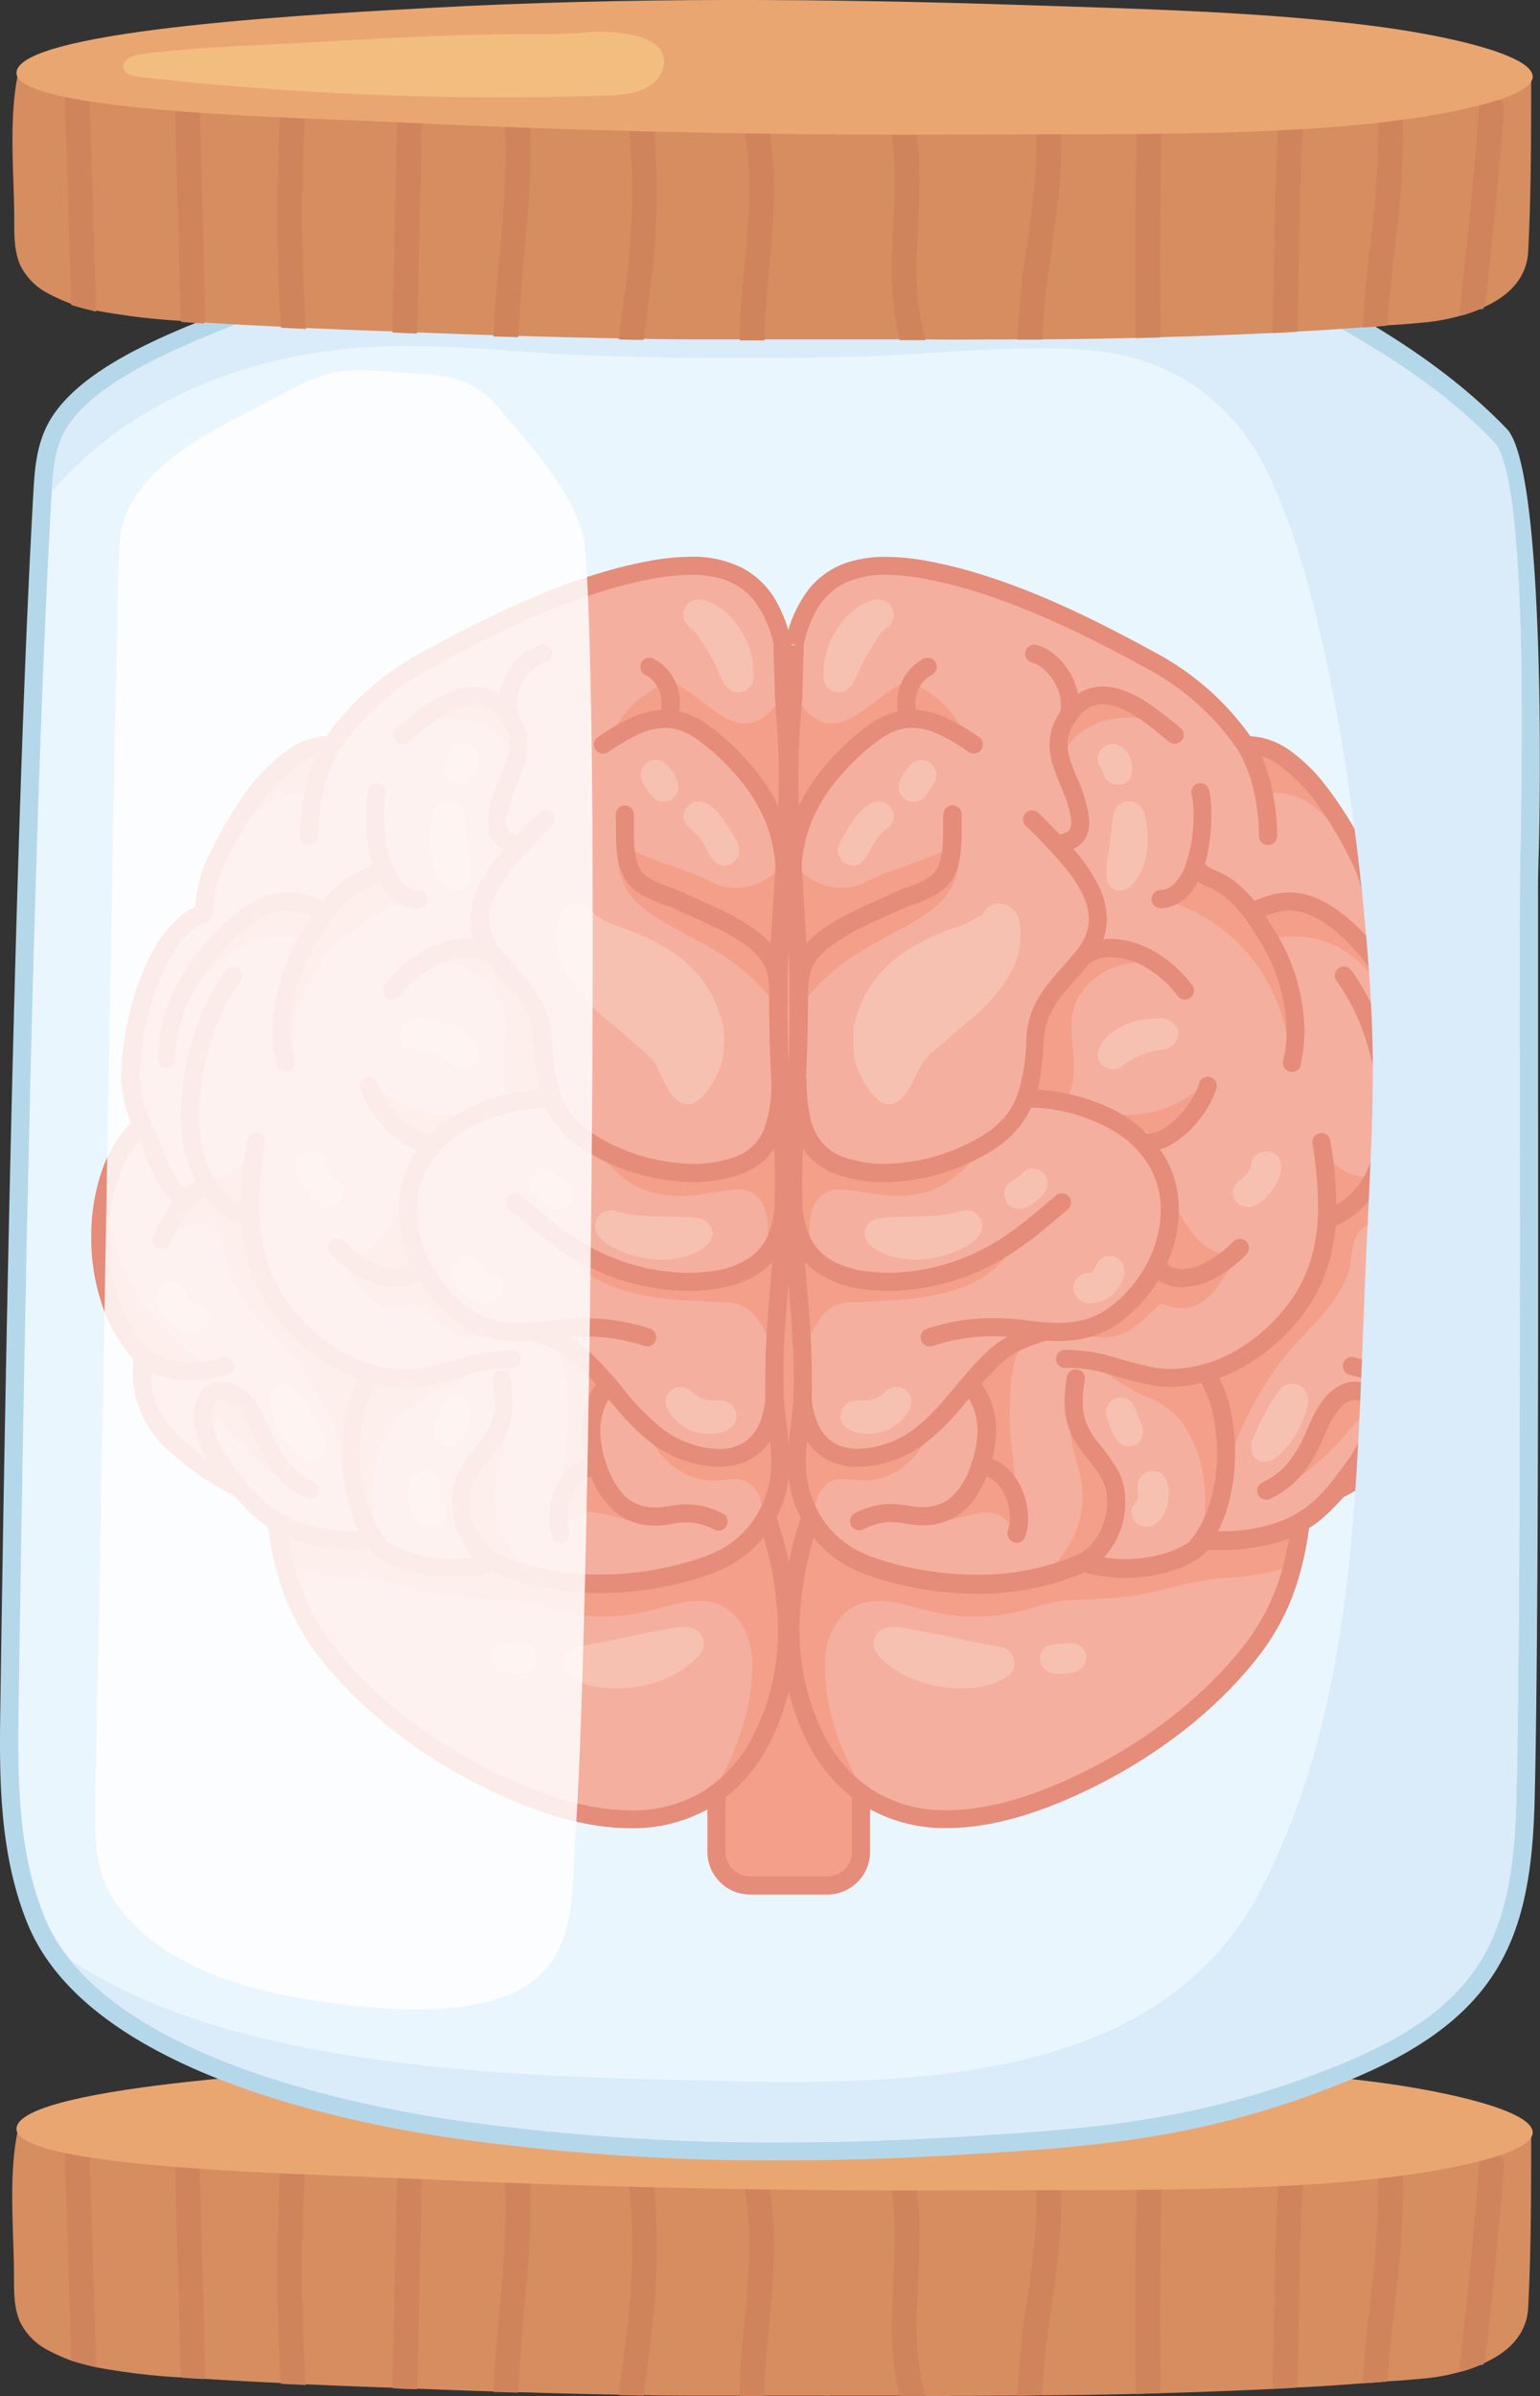 <svg xmlns="http://www.w3.org/2000/svg" viewBox="0 0 259.74 403.89">
  <rect x="0" y="0" width="259.74" height="403.89" fill="#333333" stroke="none"/>
  <defs>
    <style>
      .cls-1 {
        isolation: isolate;
      }

      .cls-2 {
        fill: #6db5e5;
      }

      .cls-3 {
        fill: #d68d60;
      }

      .cls-4 {
        fill: #d0845c;
      }

      .cls-5 {
        fill: #eaa671;
      }

      .cls-6 {
        fill: #eaf6fd;
      }

      .cls-7 {
        fill: #b5d7ea;
      }

      .cls-8 {
        fill: #f39f8a;
      }

      .cls-9 {
        fill: #e58c7a;
      }

      .cls-10 {
        fill: #f5af9e;
      }

      .cls-11 {
        fill: #f7c1b2;
      }

      .cls-12 {
        fill: #daebf9;
        mix-blend-mode: multiply;
      }

      .cls-13 {
        fill: #f2be80;
      }

      .cls-14 {
        fill: #fff;
        opacity: 0.83;
        mix-blend-mode: screen;
      }
    </style>
  </defs>
  <title>Asset 3</title>
  <g class="cls-1">
    <g id="Layer_2" data-name="Layer 2">
      <g id="Layer_1-2" data-name="Layer 1">
        <path class="cls-2" d="M47.59,399c-1.42-.33-2.88-.71-4.22-1.13l-1.17-39a2.06,2.06,0,0,1,2-2.13,2.22,2.22,0,0,1,2.17,2Z"/>
        <path class="cls-2" d="M66,400a2,2,0,0,1-.25,1c-1.54-.09-2.8-.17-3.8-.25a1.82,1.82,0,0,1-.13-.67l-1-37.24a2.09,2.09,0,0,1,2-2.13,2.12,2.12,0,0,1,2.13,2.05Z"/>
        <path class="cls-2" d="M83,402c-1.42-.09-2.84-.13-4.18-.21a286.38,286.38,0,0,1,.63-45.56,2.1,2.1,0,0,1,2.25-1.88,2,2,0,0,1,1.84,1.88l0,.42A289.71,289.71,0,0,0,83,402Z"/>
        <path class="cls-2" d="M102.72,358.9l-1,43.8c-1.42,0-2.8-.08-4.18-.17l1-43.71a2.11,2.11,0,0,1,2.09-2.05h0A2.07,2.07,0,0,1,102.72,358.9Z"/>
        <path class="cls-2" d="M119.69,390.45c-.38,4.23-.76,8.53-.92,12.83l-4.18-.12c.16-4.39.58-8.78,1-13.08.79-8.78,1.59-17.85.63-26.58a2,2,0,0,1,1.84-2.3,2.06,2.06,0,0,1,2.29,1.84C121.36,372.19,120.52,381.47,119.69,390.45Z"/>
        <path class="cls-2" d="M141.17,394.26c-.17,1.38-.38,2.76-.54,4.18-.26,1.79-.51,3.59-.71,5.35-1.34-.05-2.76-.05-4.18-.09.2-2,.46-3.93.75-5.89.16-1.34.37-2.72.54-4.05a120.12,120.12,0,0,0,.21-28.17,2.08,2.08,0,0,1,4.14-.46A123.94,123.94,0,0,1,141.17,394.26Z"/>
        <path class="cls-2" d="M161.1,391.75c-.37,4-.75,8.11-.79,12.12h-4.18c0-4.22.42-8.4.79-12.54.8-8.61,1.59-16.72-.45-24.62a2.07,2.07,0,1,1,4-1C162.73,374.28,161.9,383.14,161.1,391.75Z"/>
        <path class="cls-2" d="M251.38,364.82c-.63,5.82-.75,14.06-.92,22-.08,4-.17,8-.29,11.75-1.38.11-2.76.15-4.18.23.12-3.86.21-8,.29-12,.17-8.05.29-16.4,1-22.38a2,2,0,0,1,2.26-1.7A2,2,0,0,1,251.38,364.82Z"/>
        <path class="cls-2" d="M53.7,360.87c-1,.41-1.75,1.09-1.5,2.05s1.52,1.31,2.56,1.42A544.47,544.47,0,0,0,134,367.48c3.48-.12,7.7-.75,9-4,2.62-6.45-8.53-7-12.23-6.66-4.51.45-9.07.28-13.62.35q-14.74.19-29.49,1.1c-10.93.67-21.55.83-32.41,2.18A6.25,6.25,0,0,0,53.7,360.87Z"/>
        <path class="cls-3" d="M258.25,359.82c0,9.74,0,19.31-.5,29.05-.21,4.59-3.34,7.56-7.31,9.36a25.13,25.13,0,0,1-3.89,1.46,33.52,33.52,0,0,1-6.9,1.25c-1.88.17-3.72.34-5.6.42-1.38.17-2.8.25-4.22.34-3.68.29-7.35.54-11,.71-1.38.12-2.76.16-4.18.25-6.27.29-12.58.54-18.89.71l-4.18.12c-5.22.13-10.49.21-15.76.25-1.42,0-2.8.05-4.22.05-5.14,0-10.28.08-15.42,0h0c-1.46,0-2.89,0-4.35,0-7.61,0-15.21,0-22.82,0h-8.86c-3.51,0-7.4,0-11.53-.08-1.34-.05-2.76-.05-4.18-.09-5.44-.08-11.16-.25-17-.42l-4.18-.12c-4.31-.13-8.61-.29-12.83-.46-1.42,0-2.8-.08-4.18-.17-5.18-.17-10.11-.37-14.63-.58-1.42-.09-2.84-.13-4.18-.21-5.22-.25-9.69-.5-13-.71-1.54-.09-2.8-.17-3.8-.25-.17,0-.33,0-.46,0A110.18,110.18,0,0,1,16.22,399c-1.42-.33-2.88-.71-4.22-1.13a33,33,0,0,1-4-1.79,10.66,10.66,0,0,1-4.64-4.77c-1-2.3-1-4.89-1-7.4,0-8.1-1-17.05.67-25a3.31,3.31,0,0,1,.58-1.42,3.07,3.07,0,0,1,1.59-.67c13.25-2.42,27.75-.67,41.21-.67h5.69q28.08.06,56.12.21,61.76.44,123.59,1.46C235.06,357.9,258.25,355.47,258.25,359.82Z"/>
        <path class="cls-4" d="M16.22,399c-1.42-.33-2.88-.71-4.22-1.13l-1.17-39a2.06,2.06,0,0,1,2-2.13,2.22,2.22,0,0,1,2.17,2Z"/>
        <path class="cls-4" d="M34.66,400a2,2,0,0,1-.26,1c-1.54-.09-2.8-.17-3.8-.25a1.81,1.81,0,0,1-.12-.67l-1-37.24a2.09,2.09,0,0,1,2-2.13,2.12,2.12,0,0,1,2.13,2.05Z"/>
        <path class="cls-4" d="M51.58,402c-1.42-.09-2.84-.13-4.18-.21A286.38,286.38,0,0,1,48,356.18a2.1,2.1,0,0,1,2.26-1.88,2,2,0,0,1,1.84,1.88l0,.42A288.5,288.5,0,0,0,51.58,402Z"/>
        <path class="cls-4" d="M71.35,358.9l-1,43.8c-1.42,0-2.8-.08-4.18-.17l1-43.71a2.11,2.11,0,0,1,2.09-2.05h0A2.07,2.07,0,0,1,71.35,358.9Z"/>
        <path class="cls-4" d="M88.32,390.45c-.38,4.23-.75,8.53-.92,12.83l-4.18-.12c.17-4.39.58-8.78,1-13.08.8-8.78,1.59-17.85.63-26.58a2,2,0,0,1,1.84-2.3A2.07,2.07,0,0,1,89,363C90,372.19,89.15,381.47,88.32,390.45Z"/>
        <path class="cls-4" d="M109.8,394.26c-.17,1.38-.38,2.76-.54,4.18-.25,1.79-.5,3.59-.71,5.35-1.34-.05-2.76-.05-4.18-.09.21-2,.46-3.93.75-5.89.17-1.34.38-2.72.54-4.05a119.58,119.58,0,0,0,.21-28.17,2.1,2.1,0,0,1,1.84-2.3,2.08,2.08,0,0,1,2.3,1.84A123.41,123.41,0,0,1,109.8,394.26Z"/>
        <path class="cls-4" d="M129.74,391.75c-.38,4-.76,8.11-.8,12.12h-4.18c0-4.22.42-8.4.8-12.54.79-8.61,1.59-16.72-.46-24.62a2.07,2.07,0,1,1,4-1C131.37,374.28,130.53,383.14,129.74,391.75Z"/>
        <path class="cls-4" d="M156.11,403.83c-1.46,0-2.89,0-4.35,0-1.71-6.35-1.38-13-1.09-19.52.26-5.6.51-11.32-.54-16.67a2.09,2.09,0,1,1,4.1-.8c1.17,5.81.87,11.83.62,17.64C154.52,391.33,154.23,397.85,156.11,403.83Z"/>
        <path class="cls-4" d="M177.34,388.87a134.05,134.05,0,0,0-1.55,14.87c-1.42,0-2.8.05-4.22.05a146.22,146.22,0,0,1,1.59-15.51c1-6.69,1.92-13.62,1.55-20.35a2.07,2.07,0,0,1,2-2.22,2.14,2.14,0,0,1,2.22,2C179.3,374.82,178.3,382,177.34,388.87Z"/>
        <path class="cls-4" d="M195.73,403.37l-4.18.12c-.17-13.37-.08-26.87.33-40.24a2.15,2.15,0,0,1,2.14-2,2.12,2.12,0,0,1,2,2.13C195.65,376.62,195.56,390.08,195.73,403.37Z"/>
        <path class="cls-4" d="M220,365c-.63,6.44-.75,15.55-.92,24.37-.08,4.39-.17,8.82-.29,13-1.38.12-2.76.16-4.18.25.12-4.27.21-8.82.29-13.29.17-8.91.3-18.14,1-24.74A2.08,2.08,0,1,1,220,365Z"/>
        <path class="cls-4" d="M235.18,389c-.46,4.1-.92,8.23-1.13,12.37-1.38.17-2.8.25-4.22.34.25-4.43.71-8.86,1.21-13.17.88-7.94,1.8-16.09,1.26-24.07a2.09,2.09,0,0,1,1.92-2.22,2,2,0,0,1,2.22,1.93C237.06,372.52,236.1,380.88,235.18,389Z"/>
        <path class="cls-4" d="M253.65,365c-.83,11-1.92,22.28-3.21,33.27a25.13,25.13,0,0,1-3.89,1.46,1.76,1.76,0,0,1-.33-1.38c1.33-11.16,2.42-22.48,3.26-33.64a2.09,2.09,0,0,1,4.17.29Z"/>
        <path class="cls-5" d="M172.62,347.36c19.94.65,40.62,1.12,59.44,3.57,16.49,2.15,39.05,7.71,17.79,13.25-22.18,5.78-59.82,4.83-86.53,5-32.18.17-64.41-.53-96.25-2.07-13.26-.65-65.17-1.51-64.28-8.46.94-7.32,54.07-9.91,69.77-10.78C105.59,346,139.4,346.27,172.62,347.36Z"/>
        <path class="cls-2" d="M51.39,77.82a24.93,24.93,0,0,0-6.58,7.94c-1.49,3-1.59,6.46-1.67,9.8-1.31,57-2.63,150.36-3.94,207.36-.14,6-.16,12.37,3.16,17.33,7,10.49,20.51,14.74,32.34,16.7,10.73,1.78,30.19,4,39.05-3.59,6.85-5.87,5.89-16.25,6.53-25.25,2.18-30.16,4.28-182.45,1.57-215.65-.66-8.21-9.51-17.8-14.77-23.92S96.34,63.3,88.14,62.6a33.09,33.09,0,0,0-7.64,0c-3.75.56-7.17,2.4-10.5,4.22C64.28,69.89,57,73.18,51.39,77.82Z"/>
        <path class="cls-6" d="M131.81,362.6a378.56,378.56,0,0,1-56.27-3.9c-22-3.35-60.3-12.36-69.51-35.16-4.78-11.83-4.59-25-4.42-36.58C2.55,222.8,4.32,133.21,7.17,83.07c.21-3.66.47-8.21,2.91-12C15.88,62.14,32,56.29,45,51.58c4.31-1.56,8.38-3.64,11.5-5a1.47,1.47,0,0,1,.62-.13h156a1.56,1.56,0,0,1,.79.21c2.63,1.57,5.51,3.12,8.55,4.77,9.8,5.29,20.92,11.9,30.64,21.94,5.71,5.91,5.33,56.74,5,69.53-.07,2.42-.13,4.76-.15,6.95,0,5,0,16.77,0,31.71,0,38.15.08,95.81-.57,121.72-.57,23.08-5.38,35.9-31.18,46.3-24.31,9.8-43.17,10.88-67,12.26C150,362.33,140.82,362.6,131.81,362.6Z"/>
        <path class="cls-7" d="M213.06,48c11.08,6.6,26.3,13.47,38.87,26.45,6.3,6.51,4.51,62,4.41,75.4-.14,17.36.31,117.14-.59,153.4-.58,23.29-5.77,35.05-30.22,44.91-23.71,9.56-41.68,10.72-66.55,12.15-8.82.51-17.95.78-27.17.78a379,379,0,0,1-56-3.88C53.58,353.8,16.25,344.72,7.46,323c-4.6-11.38-4.48-24-4.31-36C4,231.14,5.53,139,8.71,83.15c.22-3.86.5-7.88,2.66-11.22,7.42-11.44,33.31-18.44,45.72-24h156m0-3.09h-156a3,3,0,0,0-1.25.27c-3.07,1.37-7.11,3.44-11.39,5C31.27,54.91,14.87,60.86,8.78,70.26,6.12,74.36,5.85,79.14,5.63,83,2.77,133.15,1,222.75.07,286.93-.11,298.69-.3,312,4.6,324.12c9.5,23.51,48.38,32.71,70.7,36.1a379.08,379.08,0,0,0,56.51,3.92c9,0,18.24-.27,27.35-.79,24-1.38,43-2.47,67.53-12.37,26.44-10.66,31.57-24.43,32.15-47.69.64-25.92.6-83.57.57-121.71,0-15,0-26.79,0-31.75,0-2.17.07-4.48.14-6.93.35-13.08.74-64.26-5.42-70.63C244.26,62.06,233,55.39,223.13,50c-3-1.64-5.88-3.18-8.49-4.73A3,3,0,0,0,213.06,44.87Z"/>
        <path class="cls-2" d="M47.59,52.52c-1.42-.33-2.88-.71-4.22-1.13l-1.17-39a2.06,2.06,0,0,1,2-2.13,2.21,2.21,0,0,1,2.17,2Z"/>
        <path class="cls-2" d="M66,53.52a2,2,0,0,1-.25,1c-1.54-.09-2.8-.17-3.8-.25a1.82,1.82,0,0,1-.13-.67l-1-37.24a2.09,2.09,0,1,1,4.18-.08Z"/>
        <path class="cls-2" d="M83,55.45c-1.42-.09-2.84-.13-4.18-.21A286.38,286.38,0,0,1,79.4,9.68,2.1,2.1,0,0,1,81.65,7.8a2,2,0,0,1,1.84,1.88l0,.42A289.71,289.71,0,0,0,83,55.45Z"/>
        <g>
          <rect class="cls-8" x="120.79" y="116.82" width="24.43" height="200.99" rx="5.69"/>
          <path class="cls-9" d="M145.22,312.11h-1.53a4.17,4.17,0,0,1-4.16,4.17h-13a4.17,4.17,0,0,1-4.16-4.17V122.51a4.17,4.17,0,0,1,4.16-4.17h13a4.17,4.17,0,0,1,4.16,4.17v189.6h3.06V122.51a7.22,7.22,0,0,0-7.22-7.22h-13a7.22,7.22,0,0,0-7.22,7.22v189.6a7.22,7.22,0,0,0,7.22,7.22h13a7.22,7.22,0,0,0,7.22-7.22Z"/>
          <path class="cls-10" d="M46.43,253.81c.65,9.35,3,17.44,8.89,24.9C63.48,289,75.17,297,87.2,302.13c9.83,4.17,22.19,7,32,1.15,7.92-4.76,11.91-14,13.15-22.83,1.13-8.08-.23-15.92-2.66-23.63l-.81-2.49Z"/>
          <path class="cls-8" d="M129.65,256.82l-.81-2.49-82.41-.52a56.52,56.52,0,0,0,1.48,9.8,11.8,11.8,0,0,0,2.15.9,42.81,42.81,0,0,0,9.35,1.43c5.86.36,11.2,2.61,17,3.19,2.9.29,5.8.42,8.7.55a27.86,27.86,0,0,1,7.32,1.49,32.66,32.66,0,0,0,17.73.15c3.5-.91,8.06-2.45,11.56-.68s5.12,5.79,5.16,9.67c.09,7.94-2.87,15.64-7,22.46,7.4-4.89,11.17-13.79,12.37-22.32C133.44,272.37,132.08,264.53,129.65,256.82Z"/>
          <path class="cls-9" d="M46.43,253.81l-1.53.11a53.77,53.77,0,0,0,2.55,13.54,40,40,0,0,0,6.67,12.2c8.37,10.54,20.26,18.7,32.49,23.88,6,2.52,12.84,4.6,19.69,4.6A26.08,26.08,0,0,0,120,304.59a26.59,26.59,0,0,0,9.64-10.48,40.85,40.85,0,0,0,4.23-13.45,43.15,43.15,0,0,0,.42-6.08,60.47,60.47,0,0,0-3.14-18.22c-.26-.84-.54-1.68-.81-2.51a1.54,1.54,0,0,0-1.44-1l-82.41-.51a1.5,1.5,0,0,0-1.13.48,1.53,1.53,0,0,0-.41,1.15l1.53-.11v1.53l82.41.52v-1.53l-1.45.48c.27.82.54,1.65.8,2.47a57.5,57.5,0,0,1,3,17.3,41.61,41.61,0,0,1-.38,5.66,37.87,37.87,0,0,1-3.91,12.43,23.57,23.57,0,0,1-8.51,9.3,23.14,23.14,0,0,1-12.08,3.12c-6.23,0-12.78-1.94-18.5-4.36-11.83-5-23.33-12.93-31.29-23a37.15,37.15,0,0,1-6.17-11.28A50.65,50.65,0,0,1,48,253.71l-1.52.1v0Z"/>
          <path class="cls-11" d="M86.19,277c-1.7-.3-3.49.65-3.33,2.61.18,2.21,2.58,2.51,4.35,2.51a3.41,3.41,0,0,0,2.65-.79,2.52,2.52,0,0,0,.62-2.45C89.87,276.68,87.86,277.27,86.19,277Z"/>
          <path class="cls-11" d="M117.47,274.76c-1.55-1-4.17-.29-5.83,0-4.84.81-9.59,2.07-14.44,2.84a2.76,2.76,0,0,0-1.15,4.91,12.25,12.25,0,0,0,6.42,2c5.16.4,11-1.16,14.77-4.83a3.75,3.75,0,0,0,1.46-2.56A2.8,2.8,0,0,0,117.47,274.76Z"/>
          <path class="cls-10" d="M219.58,253.81c-.65,9.35-3,17.44-8.89,24.9C202.53,289,190.83,297,178.81,302.13c-9.84,4.17-22.19,7-32,1.15-7.92-4.76-11.92-14-13.15-22.83-1.13-8.08.23-15.92,2.66-23.63l.81-2.49Z"/>
          <path class="cls-8" d="M136.36,256.82l.81-2.49,82.41-.52a56.52,56.52,0,0,1-1.48,9.8,12.1,12.1,0,0,1-2.15.9,42.81,42.81,0,0,1-9.35,1.43c-5.86.36-11.2,2.61-17,3.19-2.9.29-5.8.42-8.7.55a27.7,27.7,0,0,0-7.32,1.49,32.66,32.66,0,0,1-17.73.15c-3.5-.91-8.06-2.45-11.56-.68s-5.12,5.79-5.16,9.67c-.09,7.94,2.87,15.64,7,22.46-7.4-4.89-11.18-13.79-12.37-22.32C132.57,272.37,133.93,264.53,136.36,256.82Z"/>
          <path class="cls-9" d="M219.58,253.81l-1.52-.1a50.65,50.65,0,0,1-2.39,12.77,37,37,0,0,1-6.18,11.28c-8,10-19.45,18-31.28,23-5.72,2.42-12.27,4.36-18.5,4.36A23.14,23.14,0,0,1,147.63,302a23.66,23.66,0,0,1-8.52-9.3,37.85,37.85,0,0,1-3.9-12.43,41.63,41.63,0,0,1-.39-5.66,57.52,57.52,0,0,1,3-17.3c.26-.82.53-1.65.8-2.48l-1.45-.47v1.53l82.41-.52v-1.53l-1.52-.1,1.52.1v-1.52l-82.41.51a1.53,1.53,0,0,0-1.44,1c-.28.83-.55,1.67-.82,2.51a60.77,60.77,0,0,0-3.13,18.22,43.15,43.15,0,0,0,.42,6.08,40.62,40.62,0,0,0,4.23,13.45,26.59,26.59,0,0,0,9.64,10.48,26.08,26.08,0,0,0,13.65,3.55c6.85,0,13.74-2.08,19.69-4.6,12.23-5.18,24.12-13.34,32.49-23.88a40,40,0,0,0,6.67-12.2,53.77,53.77,0,0,0,2.55-13.54,1.53,1.53,0,0,0-.41-1.15,1.5,1.5,0,0,0-1.13-.48Z"/>
          <path class="cls-11" d="M179.82,277c1.7-.3,3.49.65,3.33,2.61-.19,2.21-2.58,2.51-4.35,2.51a3.4,3.4,0,0,1-2.65-.79,2.55,2.55,0,0,1-.63-2.45C176.14,276.68,178.15,277.27,179.82,277Z"/>
          <path class="cls-11" d="M148.54,274.76c1.55-1,4.17-.29,5.83,0,4.84.81,9.59,2.07,14.44,2.84A2.76,2.76,0,0,1,170,282.5a12.25,12.25,0,0,1-6.42,2c-5.16.4-11-1.16-14.77-4.83a3.75,3.75,0,0,1-1.46-2.56A2.8,2.8,0,0,1,148.54,274.76Z"/>
          <path class="cls-10" d="M132,108.64c-2.67-12.16-10.46-14.77-22.34-12.57-12.84,2.39-26.07,8.81-37.44,15.05a45,45,0,0,0-16.33,14.46c-8.67-.47-16.35,12.91-19.59,19.74a20.83,20.83,0,0,0-1.94,8.55C26,156.76,21.94,173.29,22,181.36a19.74,19.74,0,0,0,2,8.26c-8.06,7.09-8.6,22.29-4.62,31.68A28.07,28.07,0,0,0,24,228.62c-.36,6.24-.36,13.5,16.34,22.28,2.85,3,7.18,9.46,22.78,8.64,1.58,3.23,11.55,6.5,20.07,3.74,16.52,7.5,34.68,1.63,38.78-.55a17.77,17.77,0,0,0,8.95-11c1.65-5.6-.09-11.22-.27-16.89-.25-7.76.63-15.45,1.23-23.18,1.19-15.11-.85-30-.56-45.15.29-14.74,2.36-29.23,1.34-44-.12-1.69-.25-3.37-.39-5.06Z"/>
          <path class="cls-8" d="M120.63,160.25A33.9,33.9,0,0,1,131.3,170c0-1.18,0-2.36,0-3.55.14-7.39.74-14.71,1.16-22.05a7,7,0,0,1-2.38,3.2c-3.13,2.2-6.73,2.84-10.21,1-3.73-1.93-7.54-2.82-11.35-4.44a9.56,9.56,0,0,1-4-2.62C102.43,152.89,112.55,155.19,120.63,160.25Z"/>
          <path class="cls-8" d="M112.72,114.74l-.12.09c-4,2-7.16,4.36-8.94,8.41,3.72-2.21,9.84-3,13.31-1.09,6.26,3.43,10.93,9.86,15.28,15.74a.86.86,0,0,1,.56-.36,143.09,143.09,0,0,0-.15-15.07c-.12-1.69-.25-3.37-.39-5.06l0-.78a21.17,21.17,0,0,1-1.14,1.81C124.78,127.23,119.28,117.13,112.72,114.74Z"/>
          <path class="cls-8" d="M66.75,239.66a14.2,14.2,0,0,1,6.06-4.35c3.34-1.38,6.06-3.64,9.12-5.41-3.66.73-7.34,1.5-11.05,1.89-2,.22-5.18-.09-6.88,1.14a6.3,6.3,0,0,0-1.72,2,30.67,30.67,0,0,1-1.36,4c-1.43,6.35-1.72,14,2.25,19.44C62.19,251.76,62.64,245.35,66.75,239.66Z"/>
          <path class="cls-8" d="M98.29,248.78a4,4,0,0,0-2.08,2.85,14.77,14.77,0,0,0-.49,5.21,4.86,4.86,0,0,1,4.79-1.88c1.81.22,3.5.84,5.29,1.15a21.69,21.69,0,0,0,7.84-.17,16.31,16.31,0,0,1-11.21-4.82C101.49,250.24,99.83,248.21,98.29,248.78Z"/>
          <path class="cls-8" d="M72.51,215.41c-2.06-3.89-4.17-8.53-4.14-13.08C65.73,207,62.68,212.61,57.26,211c2.26,4.75,5.92,11.71,12.17,8.93a1,1,0,0,1,1.22.16c2.82,2.74,5.45,5.63,9.82,5.34,1.22-.08,2.43-.27,3.63-.47A18.24,18.24,0,0,1,72.51,215.41Z"/>
          <path class="cls-8" d="M77.81,160.15a17.36,17.36,0,0,0-5.54,2.22,11.65,11.65,0,0,1,8.48,2.09,10.18,10.18,0,0,1,4.39,6.34c.71,4.54-1.32,9.35.62,13.68a1,1,0,0,1-.31,1.27,13,13,0,0,0,3.15-.43c3.13-1,3.47-3.11,3.26-6-.37-5.24-1.35-11.55-5.47-15.27C84.23,162.05,80.93,159.51,77.81,160.15Z"/>
          <path class="cls-8" d="M73.46,187.75c-3.82-.41-6.45-2-9.44-3.86,1.23,3.1,4.06,8.47,7.19,7.52,2.37-.71,4.35-2.39,6.58-3.49A27.09,27.09,0,0,1,73.46,187.75Z"/>
          <path class="cls-8" d="M24,228.78a24.68,24.68,0,0,0,4.84,1.29,25.81,25.81,0,0,0,6.75.6c-5.92-4.18-11.26-9.35-14.24-16.07a44.36,44.36,0,0,1-3.55-13.83,34.92,34.92,0,0,0,1.53,20.53A28.07,28.07,0,0,0,24,228.62Z"/>
          <path class="cls-8" d="M66,149.55A10.62,10.62,0,0,1,64,147.87c-.44-.52-1.55.65-1.84.87a41.15,41.15,0,0,0-8.67,8.51c-.37.51-.71,1-1,1.55a.58.58,0,0,1-.28.44,25,25,0,0,0-3.53,17.22,28.79,28.79,0,0,1,20.84-24.73C68.3,151,67.11,150.35,66,149.55Z"/>
          <path class="cls-8" d="M52.37,133.81A31.66,31.66,0,0,1,55,125.59c-8.28.47-15.54,13.15-18.66,19.73a19.44,19.44,0,0,0-1.45,4.32C38.11,142.24,44.17,132.3,52.37,133.81Z"/>
          <path class="cls-8" d="M86.49,126.87c.6-3.76-.24-8.57-4.48-9.36-4.05-.75-8,1.69-11.22,4.4C76.3,119.68,84.09,121.46,86.49,126.87Z"/>
          <path class="cls-8" d="M84.49,257.93a16,16,0,0,1-.34-10.5c1-3.92,2-7.27,1.23-10.9-.83,4.17-4.22,7.7-6,11.5-3,6.57.5,11.38,4.91,15.72a39.71,39.71,0,0,0,6.29,2A16.9,16.9,0,0,1,84.49,257.93Z"/>
          <path class="cls-8" d="M37.4,157.83c-4.42,4.69-8,10.65-8.77,17.12a30,30,0,0,1,8.52-13.13c4.37-3.72,9.1-4.57,14.63-3.6a36.37,36.37,0,0,1,2.89-3.84C49.61,149.29,41.53,153.47,37.4,157.83Z"/>
          <path class="cls-8" d="M34.34,238.72c2.19-.55,3.73,2,5.08,3.49,2.87,3.13,5.86,6.06,9.62,7.95a53.64,53.64,0,0,1-6.19-9c-1-1.85-2-4.45-3.57-5.89C36.41,232.75,34.45,236.07,34.34,238.72Z"/>
          <path class="cls-8" d="M95.68,236.55c.23,4.67-.53,9.15-1,13.7a9.65,9.65,0,0,1,1.93-2.1c.47-.37,2.55-.87,2.59-1.29.2-2.15.27-4.31.56-6.45a47.45,47.45,0,0,1,1.19-4.84c.54-2.2,0-3.47-1.5-5.14a15.77,15.77,0,0,0-3.62-3.49,9.13,9.13,0,0,0-2.79-.95C95.52,228.78,95.51,233,95.68,236.55Z"/>
          <path class="cls-8" d="M60.11,237.65a15.5,15.5,0,0,1,1.23-3.21c.28-1.67.47-3.58-1.46-4.24-.93-.32-1.87-.66-2.77-1.07a21.23,21.23,0,0,1-6.49-4.34c-3.72-3.89-7.23-9.4-8.27-14.76s-.06-10.58-.12-15.9c0,1.2-2.37,2.93-3.28,3.41-1.43.77-3.08.62-4.4,1.64a19.93,19.93,0,0,0-6.75,10.07,8.1,8.1,0,0,1,2.25-2c1.68-.95,4.24-1.43,6-.32s1.84,3.56,2.09,5.44c.93,7.18,8.56,12.36,12.47,17.95a57.6,57.6,0,0,1,7.52,14.35,22.19,22.19,0,0,1,1.49-4.78C59.74,239.13,59.91,238.37,60.11,237.65Z"/>
          <path class="cls-8" d="M127.69,212.39c-2.53,1.21-4.89,2.49-7.7,3-2.66.45-5.89-.3-8.57-.51a41.21,41.21,0,0,1-15.63-4c5.19,8.53,18.83,8.23,27.28,8.65,4.35.21,6.32,5.05,7.58,9.59.17-5.83.78-11.65,1.23-17.48,0-.34,0-.68.06-1a9.47,9.47,0,0,1-3.46,1.9A.86.86,0,0,1,127.69,212.39Z"/>
          <path class="cls-8" d="M122.67,245.26c-4.85,1.09-10.1-1.2-13.94-4.39,2.48,5.06,6.74,9.35,13.11,8.58,2.64-.31,4.2-.4,5.75,1.86,1.13,1.66,1.07,3.9.48,6.17a18.52,18.52,0,0,0,2.85-5.79c1.37-4.66.4-9.33-.07-14C129.09,241.2,126.41,244.42,122.67,245.26Z"/>
          <path class="cls-8" d="M119.81,197.7c-5.79.19-14.39-1.31-19.59-4.15,3,3.36,5.74,6.62,10.67,7.63,4.59.94,8-.1,12.46-.65,5.91-.73,6.48,4.8,6.06,9.39a9.65,9.65,0,0,0,2.71-2.36c.27-6.18.08-12.33-.19-18.48C128,193,126,197.49,119.81,197.7Z"/>
          <path class="cls-9" d="M132,108.64l1.49-.33a24.47,24.47,0,0,0-2.33-6.54,14.29,14.29,0,0,0-6.07-6.1,18.48,18.48,0,0,0-8.57-1.83,39.5,39.5,0,0,0-7.14.73c-13.13,2.45-26.47,8.94-37.9,15.21a46.58,46.58,0,0,0-16.86,14.94l1.27.86.08-1.53h-.53a12.44,12.44,0,0,0-7,2.41,33.42,33.42,0,0,0-8.19,8.81A72.41,72.41,0,0,0,35,144.67a22.22,22.22,0,0,0-2.08,9.15l1.52.05-.49-1.45a11.47,11.47,0,0,0-3.42,1.93A19.65,19.65,0,0,0,25.94,160a43.21,43.21,0,0,0-4.14,11,46.46,46.46,0,0,0-1.36,10.24v.09a21.33,21.33,0,0,0,2.11,8.9l1.39-.64-1-1.14a21,21,0,0,0-5.79,9,33.74,33.74,0,0,0-1.76,11,35.06,35.06,0,0,0,2.53,13.39h0a29.64,29.64,0,0,0,4.93,7.71l1.16-1-1.53-.09c0,.8-.08,1.64-.08,2.52a18.93,18.93,0,0,0,.56,4.81,18.1,18.1,0,0,0,4.68,7.95,46.72,46.72,0,0,0,12,8.44l.71-1.35-1.11,1c.62.65,1.4,1.58,2.42,2.59A20.74,20.74,0,0,0,48.3,259a31,31,0,0,0,12.17,2.14c.87,0,1.78,0,2.73-.08l-.08-1.52-1.37.66a6.42,6.42,0,0,0,2.16,2.34,17.37,17.37,0,0,0,5.36,2.36,26.67,26.67,0,0,0,7.06.94,23.93,23.93,0,0,0,7.33-1.1l-.47-1.46-.63,1.39a44.87,44.87,0,0,0,18.65,3.84,57.4,57.4,0,0,0,13.48-1.65c1.87-.46,3.5-1,4.85-1.44a25.29,25.29,0,0,0,3.15-1.34,19.46,19.46,0,0,0,6.1-5,19.91,19.91,0,0,0,4.36-12.73c0-4.06-.87-7.93-1-11.62,0-.9-.05-1.8-.05-2.7,0-6.72.74-13.47,1.28-20.31.27-3.51.38-7,.38-10.48,0-10.66-1-21.19-1-31.7q0-1.53,0-3.06c.22-11.77,1.62-23.49,1.62-35.43,0-2.89-.08-5.8-.29-8.71-.11-1.7-.25-3.39-.39-5.08l-1.52.12,1.53,0-.24-8.76a1.45,1.45,0,0,0,0-.29l-1.49.33-1.53,0,.24,8.76v.09q.21,2.52.39,5c.19,2.83.27,5.66.27,8.5,0,11.7-1.38,23.4-1.62,35.37q0,1.58,0,3.12c0,10.7,1,21.22,1,31.7,0,3.42-.1,6.83-.37,10.24-.53,6.78-1.28,13.61-1.28,20.55,0,.93,0,1.86,0,2.8.14,4.07,1,7.91,1,11.52a16.92,16.92,0,0,1-3.68,10.81,16.3,16.3,0,0,1-5.15,4.2,22.18,22.18,0,0,1-2.75,1.16,53.49,53.49,0,0,1-17.3,2.91,42,42,0,0,1-17.39-3.56,1.55,1.55,0,0,0-1.1-.06,20.85,20.85,0,0,1-6.39,1,23.15,23.15,0,0,1-8-1.4A12.45,12.45,0,0,1,65.66,260a3.61,3.61,0,0,1-1.17-1.17A1.53,1.53,0,0,0,63,258c-.9.05-1.75.07-2.57.07a32.16,32.16,0,0,1-8.06-.92,18.32,18.32,0,0,1-7.11-3.46,35.67,35.67,0,0,1-3.85-3.86,1.68,1.68,0,0,0-.4-.3c-7.16-3.76-11-7.17-13.13-10.18a13.24,13.24,0,0,1-2-4.28,15.56,15.56,0,0,1-.47-4c0-.78,0-1.56.08-2.35a1.48,1.48,0,0,0-.36-1.08,26.4,26.4,0,0,1-4.44-6.92h0a32,32,0,0,1-2.3-12.2,30.65,30.65,0,0,1,1.59-10A18.14,18.14,0,0,1,25,190.77a1.52,1.52,0,0,0,.38-1.78,18.16,18.16,0,0,1-1.83-7.63v-.09a40.11,40.11,0,0,1,.73-7,44.58,44.58,0,0,1,3.89-11.89,20.09,20.09,0,0,1,3.12-4.55,9.17,9.17,0,0,1,3.65-2.51,1.53,1.53,0,0,0,1-1.4A19.21,19.21,0,0,1,37.71,146a63,63,0,0,1,7.39-12.09A25.29,25.29,0,0,1,50.21,129a9.35,9.35,0,0,1,5.26-1.87h.36a1.53,1.53,0,0,0,1.35-.67,43.39,43.39,0,0,1,15.8-14c11.32-6.22,24.44-12.56,37-14.89a37,37,0,0,1,6.58-.68,17.93,17.93,0,0,1,5.08.66,10.83,10.83,0,0,1,5.51,3.62,18.39,18.39,0,0,1,3.4,7.8l1.49-.33-1.53,0Z"/>
          <path class="cls-9" d="M32.06,201.15a10.77,10.77,0,0,1-2.16-2.34,23.37,23.37,0,0,1-2.21-4.45,52.53,52.53,0,0,0-2.4-5.45,1.53,1.53,0,1,0-2.7,1.43c1.22,2.3,2,4.61,3,6.87a19.89,19.89,0,0,0,1.8,3.32,13.89,13.89,0,0,0,2.77,3,1.53,1.53,0,1,0,1.91-2.39Z"/>
          <path class="cls-9" d="M28.61,209.61a23.21,23.21,0,0,1,2.86-5.12,19.88,19.88,0,0,1,4.26-3.88A1.53,1.53,0,0,0,34,198.13a22.29,22.29,0,0,0-4.88,4.48,25.84,25.84,0,0,0-3.25,5.77,1.52,1.52,0,1,0,2.79,1.23Z"/>
          <path class="cls-9" d="M42.72,204.18a13.94,13.94,0,0,1-4.3-2.75,14.54,14.54,0,0,1-3.72-6.05,24.2,24.2,0,0,1-1.11-7.63A42,42,0,0,1,35.7,175.1a34,34,0,0,1,4.92-9.83,1.53,1.53,0,0,0-2.47-1.8,37.05,37.05,0,0,0-5.36,10.7,45.08,45.08,0,0,0-2.26,13.58A25.06,25.06,0,0,0,32.89,199a16.43,16.43,0,0,0,8.67,8,1.52,1.52,0,1,0,1.16-2.82Z"/>
          <path class="cls-9" d="M41.6,192.38a73.28,73.28,0,0,0-1,10.85,35.17,35.17,0,0,0,1,8.77,27,27,0,0,0,3.76,8.43,32.46,32.46,0,0,0,9.87,9.42,25.56,25.56,0,0,0,13.18,4,20.14,20.14,0,0,0,3.18-.25,63.84,63.84,0,0,0,7-1.79,26.09,26.09,0,0,1,7-1.17H86a1.53,1.53,0,1,0,.08-3h-.44a28.85,28.85,0,0,0-7.78,1.29,63.15,63.15,0,0,1-6.71,1.71,17.54,17.54,0,0,1-2.7.21,22.54,22.54,0,0,1-11.58-3.51A29.25,29.25,0,0,1,48,218.72a23.62,23.62,0,0,1-3.34-7.48,31.76,31.76,0,0,1-.93-8,70.46,70.46,0,0,1,.93-10.39,1.53,1.53,0,1,0-3-.46Z"/>
          <path class="cls-9" d="M130.1,182.24a22.32,22.32,0,0,1-1.16,7.89,8.67,8.67,0,0,1-1.82,2.88,8.55,8.55,0,0,1-3.17,2,20.37,20.37,0,0,1-7,1.16,32.48,32.48,0,0,1-16.72-4.93,15.26,15.26,0,0,1-3.64-3.17,13.53,13.53,0,0,1-2.66-5.62,41.56,41.56,0,0,1-.86-7.26,15.16,15.16,0,0,0-1-4.85,19.78,19.78,0,0,0-3.48-5.48c-1.36-1.61-2.82-3.13-4.18-4.89a9.1,9.1,0,0,1-1.46-2.61,7.55,7.55,0,0,1-.44-2.48,9.69,9.69,0,0,1,1-4,25.54,25.54,0,0,1,4.27-6.14c1.76-2,3.71-3.84,5.37-5.54A1.53,1.53,0,0,0,90.86,137a91.59,91.59,0,0,0-7.28,7.82,23.68,23.68,0,0,0-3,4.73,12.81,12.81,0,0,0-1.25,5.31,10.34,10.34,0,0,0,.61,3.51,12.39,12.39,0,0,0,1.92,3.45c2,2.56,4,4.49,5.46,6.49a14.33,14.33,0,0,1,1.78,3.13,12.62,12.62,0,0,1,.83,3.91,34.25,34.25,0,0,0,1.67,10.19A15.45,15.45,0,0,0,94.17,190a18.19,18.19,0,0,0,4.35,3.81,35.5,35.5,0,0,0,18.38,5.42,23.37,23.37,0,0,0,8.11-1.35,11.51,11.51,0,0,0,4.29-2.73,12.76,12.76,0,0,0,3.16-6.07,30.64,30.64,0,0,0,.7-6.81,1.53,1.53,0,0,0-3.06,0Z"/>
          <path class="cls-9" d="M67.4,167.86a17.81,17.81,0,0,1,4.94-4.53,12.22,12.22,0,0,1,6.23-2,6.71,6.71,0,0,1,3.78,1.1A1.53,1.53,0,1,0,84,159.85a9.84,9.84,0,0,0-5.46-1.6,15.31,15.31,0,0,0-7.84,2.48,21,21,0,0,0-5.82,5.35,1.53,1.53,0,0,0,2.49,1.78Z"/>
          <path class="cls-9" d="M92.58,183.62a31.45,31.45,0,0,0-17,5.07,19.69,19.69,0,0,0-6,6.32,17.43,17.43,0,0,0-2.34,8.92,21,21,0,0,0,.23,3.12,23.44,23.44,0,0,0,3.32,8.87,24.58,24.58,0,0,0,6.41,7,15.81,15.81,0,0,0,5.13,2.46,20,20,0,0,0,5.31.66,39.52,39.52,0,0,0,5.18-.39,45.4,45.4,0,0,1,5.78-.41,32.09,32.09,0,0,1,10.13,1.63,1.53,1.53,0,0,0,.94-2.91,35.05,35.05,0,0,0-11.07-1.77,47.36,47.36,0,0,0-6.18.43,36.76,36.76,0,0,1-4.78.37,16.57,16.57,0,0,1-4.5-.56,12.9,12.9,0,0,1-4.16-2,21.49,21.49,0,0,1-5.59-6.09,20.57,20.57,0,0,1-2.9-7.71,19.36,19.36,0,0,1-.2-2.68,14.39,14.39,0,0,1,1.93-7.38,18.43,18.43,0,0,1,8.52-7.27,30.25,30.25,0,0,1,11.93-2.61,1.53,1.53,0,1,0,0-3Z"/>
          <path class="cls-9" d="M60.8,183.49a15.83,15.83,0,0,0,1.62,3.44,19.3,19.3,0,0,0,4.24,4.86,12.54,12.54,0,0,0,2.77,1.69,8.16,8.16,0,0,0,3.17.68c.23,0,.45,0,.68,0a1.53,1.53,0,0,0-.3-3H72.6a5.49,5.49,0,0,1-2.66-.77A13.43,13.43,0,0,1,66,186.8a14.62,14.62,0,0,1-2.32-4.22,1.53,1.53,0,0,0-2.92.91Z"/>
          <path class="cls-9" d="M55.78,211.32a20.13,20.13,0,0,0,4.74,3.75,12.71,12.71,0,0,0,6.19,1.9,7.09,7.09,0,0,0,3-.62,6.86,6.86,0,0,0,2.56-2.06,1.53,1.53,0,0,0-2.41-1.88,3.74,3.74,0,0,1-1.42,1.16,3.93,3.93,0,0,1-1.71.35,9.94,9.94,0,0,1-4.68-1.5,17.61,17.61,0,0,1-4-3.16,1.53,1.53,0,1,0-2.25,2.07Z"/>
          <path class="cls-9" d="M130.67,200.94c0,.34,0,.66,0,1a17,17,0,0,1-.65,4.93,9.38,9.38,0,0,1-3.36,4.95,14.53,14.53,0,0,1-6.92,2.47,27.83,27.83,0,0,1-3.76.25,35.76,35.76,0,0,1-20.09-6.62c-2.76-1.92-5.35-4.16-8-6.41a1.53,1.53,0,0,0-2,2.33c2.64,2.24,5.3,4.55,8.24,6.59A38.72,38.72,0,0,0,116,217.58a34,34,0,0,0,4.15-.26,20.36,20.36,0,0,0,6-1.65,12.36,12.36,0,0,0,5.81-5.42,17.59,17.59,0,0,0,1.8-8.32c0-.37,0-.73,0-1.1a1.53,1.53,0,0,0-3.05.11Z"/>
          <path class="cls-9" d="M129.13,235a15.36,15.36,0,0,1-.72,4.1,7.56,7.56,0,0,1-2.63,3.81,7.41,7.41,0,0,1-4.47,1.31,15.39,15.39,0,0,1-4.42-.73,16.58,16.58,0,0,1-5.09-2.61,38.81,38.81,0,0,1-6.26-6.29,69.4,69.4,0,0,0-6.43-7.06,17.34,17.34,0,0,0-4.35-2.85A31.15,31.15,0,0,0,90,222.94a1.53,1.53,0,0,0-.83,2.94,28.35,28.35,0,0,1,4.29,1.52,14.58,14.58,0,0,1,3.6,2.35c2.9,2.61,5.37,6,8.21,9.15a32.64,32.64,0,0,0,4.7,4.38,19.46,19.46,0,0,0,6,3.08,18.46,18.46,0,0,0,5.31.86,11.08,11.08,0,0,0,4.41-.84,9.59,9.59,0,0,0,4.67-4.27,16.22,16.22,0,0,0,1.79-7,1.53,1.53,0,0,0-3.05-.15Z"/>
          <path class="cls-9" d="M49.63,178.79a22.41,22.41,0,0,1-.58-5.1,29.73,29.73,0,0,1,4.54-15.19,48.18,48.18,0,0,1,2.85-4.23,18.92,18.92,0,0,1,3.38-3.47,12.92,12.92,0,0,1,2.58-1.39,10.37,10.37,0,0,0,3.14-2.07,1.53,1.53,0,1,0-2.18-2.14,7.45,7.45,0,0,1-2.26,1.44A15.61,15.61,0,0,0,58,148.37a21.18,21.18,0,0,0-3.94,4A51.94,51.94,0,0,0,51,156.91a32.65,32.65,0,0,0-5,16.78,25.36,25.36,0,0,0,.66,5.8,1.53,1.53,0,1,0,3-.7Z"/>
          <path class="cls-9" d="M62.06,133.23a22,22,0,0,0-.37,4.24,27.72,27.72,0,0,0,1.64,9.71,11.13,11.13,0,0,0,2.57,4,7,7,0,0,0,2,1.34,6.36,6.36,0,0,0,2.45.53,1.53,1.53,0,1,0,.07-3.05,3.35,3.35,0,0,1-1.3-.28,4.59,4.59,0,0,1-1.86-1.65,13.49,13.49,0,0,1-1.91-4.88,28.28,28.28,0,0,1-.59-5.75,18.29,18.29,0,0,1,.3-3.6,1.53,1.53,0,1,0-3-.64Z"/>
          <path class="cls-9" d="M29.55,178.37a25.1,25.1,0,0,1,2.28-9.7,33,33,0,0,1,5.67-8.45,29.45,29.45,0,0,1,5.18-4.66,13.1,13.1,0,0,1,2.92-1.51,8.6,8.6,0,0,1,3-.56,7.5,7.5,0,0,1,2,.26h0a17.89,17.89,0,0,1,1.92.59,5.11,5.11,0,0,1,1.37.77,1.53,1.53,0,0,0,1.92-2.38,8.38,8.38,0,0,0-2.16-1.23,21.16,21.16,0,0,0-2.27-.7h0a10.53,10.53,0,0,0-2.74-.36,11.8,11.8,0,0,0-4,.73,18.74,18.74,0,0,0-5.17,3,35,35,0,0,0-4.14,4,35.82,35.82,0,0,0-6.19,9.23,28,28,0,0,0-2.55,10.88,1.53,1.53,0,1,0,3.05.09Z"/>
          <path class="cls-9" d="M53.66,140.91a34.76,34.76,0,0,1,.7-6.75,24.85,24.85,0,0,1,2.87-7.79,1.53,1.53,0,0,0-2.62-1.58,28.24,28.24,0,0,0-3.25,8.76,38.21,38.21,0,0,0-.76,7.36,1.53,1.53,0,1,0,3.06,0Z"/>
          <path class="cls-9" d="M68.75,125.15a56.84,56.84,0,0,1,5.55-4.25,16.93,16.93,0,0,1,3-1.55,7.72,7.72,0,0,1,2.73-.57,4.59,4.59,0,0,1,2.08.47,6.31,6.31,0,0,1,2,1.72,8.77,8.77,0,0,1,1.42,2.4,6,6,0,0,1,.38,2.14,9,9,0,0,1-.43,2.58c-.4,1.36-1.06,2.82-1.7,4.41a20.29,20.29,0,0,0-1.48,5.23c0,.33,0,.64,0,1a5.42,5.42,0,0,0,.38,2.11,4.24,4.24,0,0,0,.85,1.3,4.9,4.9,0,0,0,1.88,1.21,9.24,9.24,0,0,0,2.22.53,1.53,1.53,0,1,0,.4-3,7.3,7.3,0,0,1-1.4-.3,2.66,2.66,0,0,1-.63-.3,1.17,1.17,0,0,1-.46-.51,2.23,2.23,0,0,1-.19-1,4.52,4.52,0,0,1,0-.6,22.25,22.25,0,0,1,1.9-6c.42-1,.84-2.06,1.17-3.15a11.93,11.93,0,0,0,.56-3.46,9.06,9.06,0,0,0-.58-3.21,11.45,11.45,0,0,0-1.9-3.25,9.25,9.25,0,0,0-3.06-2.54,7.72,7.72,0,0,0-3.44-.79,10.64,10.64,0,0,0-3.83.78A23.26,23.26,0,0,0,71,119.44c-1.58,1.15-3,2.37-4.21,3.35a1.53,1.53,0,0,0,1.94,2.36Z"/>
          <path class="cls-9" d="M91.07,108.71a8.18,8.18,0,0,0-2.87,1.52,11.71,11.71,0,0,0-3,3.84A10.86,10.86,0,0,0,84,118.74a7.07,7.07,0,0,0,.47,2.6,1.52,1.52,0,1,0,2.84-1.11,4.27,4.27,0,0,1-.25-1.49,8.52,8.52,0,0,1,3.06-6.13,5.28,5.28,0,0,1,1.78-1,1.53,1.53,0,1,0-.83-2.94Z"/>
          <path class="cls-9" d="M108.92,113.8a5,5,0,0,1,2,2,5.78,5.78,0,0,1,.32,4.82,1.53,1.53,0,0,0,2.84,1.12,8.81,8.81,0,0,0-.48-7.42,8,8,0,0,0-3.25-3.21,1.53,1.53,0,1,0-1.44,2.69Z"/>
          <path class="cls-9" d="M102.71,126.69a33.61,33.61,0,0,1,4.91-2.89,11,11,0,0,1,4.53-1.11,7.92,7.92,0,0,1,2.62.44,11,11,0,0,1,2.84,1.51,38.12,38.12,0,0,1,6.66,6.15,28.64,28.64,0,0,1,4.78,7.54h0a25.52,25.52,0,0,1,1.78,8.29,1.53,1.53,0,0,0,3-.16,28.48,28.48,0,0,0-2-9.28h0a31.43,31.43,0,0,0-5.28-8.36,41.46,41.46,0,0,0-7.2-6.66,14.14,14.14,0,0,0-3.63-1.91,11.22,11.22,0,0,0-3.61-.61,14.2,14.2,0,0,0-5.79,1.39,36,36,0,0,0-5.37,3.15,1.53,1.53,0,1,0,1.72,2.52Z"/>
          <path class="cls-9" d="M103.89,137.31c0,.31,0,.64,0,1v1.77a29.25,29.25,0,0,0,.2,3.92,11.14,11.14,0,0,0,1.17,3.89,7.19,7.19,0,0,0,2,2.28,13.86,13.86,0,0,0,3.63,1.89c1.21.47,2.38.85,3.29,1.29,2.38,1.14,5.27,2.31,7.92,3.7a29.94,29.94,0,0,1,3.66,2.25,12.51,12.51,0,0,1,2.65,2.57h0a6.72,6.72,0,0,1,1.11,2.7,17.56,17.56,0,0,1,.28,3.37c0,.35,0,.7,0,1a1.53,1.53,0,1,0,3,.08c0-.36,0-.74,0-1.12a20.33,20.33,0,0,0-.34-4,10,10,0,0,0-1.64-3.9h0a15.52,15.52,0,0,0-3.31-3.21,37.13,37.13,0,0,0-6.18-3.56c-2.12-1-4.21-1.89-5.89-2.7s-3.22-1.2-4.59-1.82a9.14,9.14,0,0,1-1.79-1,4.25,4.25,0,0,1-1.15-1.32,8.27,8.27,0,0,1-.82-2.84,26.42,26.42,0,0,1-.18-3.51c0-.59,0-1.18,0-1.77,0-.35,0-.7,0-1a1.53,1.53,0,0,0-3.06.07Z"/>
          <path class="cls-9" d="M23,229.72A9.91,9.91,0,0,0,27.17,232a18.61,18.61,0,0,0,5,.65,21,21,0,0,0,6.2-.91,1.53,1.53,0,1,0-.94-2.91,17.89,17.89,0,0,1-5.26.77A15.58,15.58,0,0,1,28,229a7.05,7.05,0,0,1-2.95-1.52,1.52,1.52,0,1,0-2.1,2.21Z"/>
          <path class="cls-9" d="M41.57,250c-1.26-1.7-2.74-3.52-3.88-5.41a15,15,0,0,1-1.39-2.86,8.44,8.44,0,0,1-.52-2.86,6.51,6.51,0,0,1,.08-1.07,2.55,2.55,0,0,1,.64-1.45,1.29,1.29,0,0,1,1-.4,2.46,2.46,0,0,1,1.07.28h0a5,5,0,0,1,1.55,1.26,14.42,14.42,0,0,1,2,3.23c.58,1.23,1.1,2.53,1.68,3.68A19.9,19.9,0,0,0,47,249.18a15.75,15.75,0,0,0,4.76,3.44A1.53,1.53,0,0,0,53,249.86a12.62,12.62,0,0,1-3.85-2.77A16.77,16.77,0,0,1,46.47,243c-.66-1.32-1.37-3.18-2.33-5a14.84,14.84,0,0,0-1.73-2.57,8,8,0,0,0-2.51-2h0a5.47,5.47,0,0,0-2.42-.6,4.39,4.39,0,0,0-3.14,1.3,5.52,5.52,0,0,0-1.5,3.15,10.05,10.05,0,0,0-.12,1.53,11.79,11.79,0,0,0,.69,3.87,21.66,21.66,0,0,0,2.67,5c1,1.51,2.14,2.88,3,4.08A1.53,1.53,0,1,0,41.57,250Z"/>
          <path class="cls-9" d="M65.29,259.79A19,19,0,0,1,61.83,253a28.57,28.57,0,0,1-1.1-8,32.25,32.25,0,0,1,.92-7.65A16.66,16.66,0,0,1,64,232.29a1.53,1.53,0,0,0-2.56-1.67,19.62,19.62,0,0,0-2.73,6,35,35,0,0,0-1,8.4,31.41,31.41,0,0,0,1.23,8.9,22.27,22.27,0,0,0,4,7.83,1.53,1.53,0,1,0,2.36-1.94Z"/>
          <path class="cls-9" d="M84,262a9.84,9.84,0,0,1-3.49-3.74,10.61,10.61,0,0,1-1.24-5.06,11.25,11.25,0,0,1,.13-1.72,7,7,0,0,1,.94-2.54A38.11,38.11,0,0,1,83.23,245a14.89,14.89,0,0,0,2.71-4.92,14.29,14.29,0,0,0,.52-3.9,25.11,25.11,0,0,0-.4-4.11,1.53,1.53,0,0,0-3,.51,20.71,20.71,0,0,1,.36,3.6,11.3,11.3,0,0,1-.4,3.07,9.33,9.33,0,0,1-1.27,2.6c-.85,1.29-2,2.58-3,4a16.27,16.27,0,0,0-1.43,2.36,9.65,9.65,0,0,0-.88,2.8,15.93,15.93,0,0,0-.16,2.16,13.74,13.74,0,0,0,1.6,6.5,13,13,0,0,0,4.56,4.89A1.53,1.53,0,1,0,84,262Z"/>
          <path class="cls-9" d="M101.07,232.58a13.84,13.84,0,0,0-2.28,4.15,13.59,13.59,0,0,0-.7,4.4,20.38,20.38,0,0,0,1.16,6.45,15.85,15.85,0,0,0,4.12,6.89,9.73,9.73,0,0,0,3.2,2,10.92,10.92,0,0,0,3.89.67,16.3,16.3,0,0,0,2.88-.28,13.27,13.27,0,0,1,2.44-.26,9.33,9.33,0,0,1,2.29.29,13.25,13.25,0,0,1,2.46.94,1.53,1.53,0,0,0,1.33-2.76,16.43,16.43,0,0,0-3-1.14,12,12,0,0,0-3-.38,16.86,16.86,0,0,0-3,.3,12.28,12.28,0,0,1-2.31.23,8,8,0,0,1-2.83-.47,7.15,7.15,0,0,1-3.16-2.38,15,15,0,0,1-2.32-4.57,17.35,17.35,0,0,1-1-5.48,10.6,10.6,0,0,1,.54-3.42,11.18,11.18,0,0,1,1.79-3.25,1.52,1.52,0,1,0-2.4-1.88Z"/>
          <path class="cls-9" d="M96,258a6.9,6.9,0,0,1-.31-2.12,9.47,9.47,0,0,1,1.45-5,5.77,5.77,0,0,1,1.61-1.65,3.86,3.86,0,0,1,2-.64,1.53,1.53,0,1,0-.12-3.06,7.07,7.07,0,0,0-3.55,1.13,9.42,9.42,0,0,0-3.35,4.1,12.85,12.85,0,0,0-1.11,5.14,10.22,10.22,0,0,0,.47,3.08,1.53,1.53,0,1,0,2.9-1Z"/>
          <path class="cls-11" d="M102.59,172.06c2.16,1.77,4.21,3.67,6.36,5.45,0-.1-.07-.19-.1-.29,0,.15.77,1,.73,1.13.14.11.3.05.43.23a8.92,8.92,0,0,1,.54.82c.38.66.72,1.34,1,2,1.08,2.25,3,6.21,6.12,4.15A8.84,8.84,0,0,0,119.9,183a13.94,13.94,0,0,0,2-4.58,21.81,21.81,0,0,0,.18-4,10.39,10.39,0,0,0,0-1.14,24.91,24.91,0,0,0-2.34-6.19,20.73,20.73,0,0,0-6-6.39,35.42,35.42,0,0,0-7.56-3.85c-1.33-.52-2.74-.94-4-1.59-.51-.24-1-.56-1.48-.81s-.66-.75-.95-1.09c-1.93-2.15-5.17-.69-5.69,1.91a13.26,13.26,0,0,0,1.84,9.38A28.44,28.44,0,0,0,102.59,172.06Z"/>
          <path class="cls-11" d="M96.07,199.69a10.1,10.1,0,0,0-1.92-1.39c-.72-.56-1.06-1.23-2.05-1.36a2.54,2.54,0,0,0-2.55,3.69c.72,1.33,3,3.17,4.57,3.17A2.54,2.54,0,0,0,96.07,199.69Z"/>
          <path class="cls-11" d="M115.58,205.16c-3.86-.2-8.08.11-11.79-1.07a2.67,2.67,0,0,0-3.34,3.19c.43,1.67,2.38,2.73,3.82,3.4,3.84,1.8,9.4,2.37,13.26.32,1.67-.81,3.51-2.32,2.27-4.36C118.93,205.2,117.05,205.24,115.58,205.16Z"/>
          <path class="cls-11" d="M123.19,236.62c-1.06-.81-2.54-.47-3.77-.63a5.24,5.24,0,0,1-2.86-1.52,2.57,2.57,0,0,0-3.78.31,2.71,2.71,0,0,0,0,3.09,7.9,7.9,0,0,0,7.87,3.73,4.34,4.34,0,0,0,3.18-1.55A2.6,2.6,0,0,0,123.19,236.62Z"/>
          <path class="cls-11" d="M79.39,211.76a2.55,2.55,0,0,0-2.73,1.18,3.35,3.35,0,0,0,.24,3.21,5.73,5.73,0,0,0,5,3.49,2.88,2.88,0,0,0,2.91-1.75,2.51,2.51,0,0,0-.85-2.83,2.41,2.41,0,0,0-1.44-.49c-.59,0-.69,0-1-.53C80.93,213,80.69,212.05,79.39,211.76Z"/>
          <path class="cls-11" d="M76.53,235.59c-2,.37-2.12,2.63-2.9,4.12-.9,1.7-.28,4.06,2,4.06s3-3,3.68-4.76A2.54,2.54,0,0,0,76.53,235.59Z"/>
          <path class="cls-11" d="M74.14,252.67c-.28-1,.2-2-.13-3A2.55,2.55,0,0,0,71.59,248c-4.44,0-3,9.4,1,9.4A2.51,2.51,0,0,0,75,254C74.82,253.49,74.28,253.16,74.14,252.67Z"/>
          <path class="cls-11" d="M50.23,234.34a2.69,2.69,0,0,0-3.78-.59,3.08,3.08,0,0,0-.91,3.34,15.53,15.53,0,0,0,5.18,8.54c1.3,1,3.17,1.11,4-.51a3.35,3.35,0,0,0-.19-2.94A36.83,36.83,0,0,0,50.23,234.34Z"/>
          <path class="cls-11" d="M33.86,220.06c-1-.54-2.12-.58-2.45-1.92a2.52,2.52,0,0,0-4.86-.1,4.21,4.21,0,0,0,.73,3.17c1,1.79,3.19,3.58,5.38,3.58A2.53,2.53,0,0,0,33.86,220.06Z"/>
          <path class="cls-11" d="M56.09,198.21a4.13,4.13,0,0,1-1-1.31c-.2-.47-.09-1-.35-1.49a2.55,2.55,0,0,0-2.92-1.25c-4.64,1.32.32,9.31,3.71,9.31h0A2.55,2.55,0,0,0,58,201.12C58.11,199.64,57,199.08,56.09,198.21Z"/>
          <path class="cls-11" d="M75.15,178.61c.85.36,1.48,1.13,2.37,1.46a2.48,2.48,0,0,0,3.32-2.33,5.4,5.4,0,0,0-2.21-3.56A11.47,11.47,0,0,0,74,172c-.31-.07-4.4-.61-4.4-.24a2.56,2.56,0,0,0-2.23,3.14,2.84,2.84,0,0,0,2.67,2A14.17,14.17,0,0,1,75.15,178.61Z"/>
          <path class="cls-11" d="M78.73,149.45c.82-.85.64-2,.63-3.11,0-1.45-.44-3-.59-4.41-.16-1.6-.3-3.2-.61-4.78a2.64,2.64,0,0,0-3.57-1.91c-1.27.53-1.63,1.85-1.87,3.08-.65,3.42-.32,7.89,2.16,10.58C75.9,150,77.49,150.72,78.73,149.45Z"/>
          <path class="cls-11" d="M77.5,132.26a2.53,2.53,0,0,0,2.2-1.3c.22-.4.22-.87.45-1.27a6,6,0,0,0,.55-.91,2.55,2.55,0,0,0-2.25-3.4C75,125.22,73.33,132.26,77.5,132.26Z"/>
          <path class="cls-11" d="M117.61,135.13a2.54,2.54,0,0,0-2.33,2.44c0,1.4,1,1.9,1.87,2.7a10.57,10.57,0,0,1,2.13,3.07c.66,1.22,1.31,2.53,2.89,2.53a2.55,2.55,0,0,0,2.52-2.51c0-1.18-.93-2.37-1.5-3.36C122.15,138.16,120.06,134.93,117.61,135.13Z"/>
          <path class="cls-11" d="M109.94,134.16a2.52,2.52,0,0,0,4.26-2.63c-.7-1.49-2-3.64-3.87-3.45a2.54,2.54,0,0,0-2.06,3.51A13.48,13.48,0,0,0,109.94,134.16Z"/>
          <path class="cls-11" d="M127,111.82a14.46,14.46,0,0,0-.72-2.88c-1.28-3.49-4.13-7.07-7.93-7.85a2.6,2.6,0,0,0-3,3.24,3.38,3.38,0,0,0,1.4,1.72,8.3,8.3,0,0,1,1.29,1.53,34.41,34.41,0,0,1,3.06,5.51c.47,1,1,2.48,2,3.16a2.57,2.57,0,0,0,3.95-1.67C127.2,114.58,127,112,127,111.82Z"/>
          <path class="cls-10" d="M134,108.64c2.66-12.16,10.46-14.77,22.34-12.57,12.84,2.39,26.07,8.81,37.44,15.05a45,45,0,0,1,16.33,14.46c8.67-.47,16.35,12.91,19.59,19.74a20.82,20.82,0,0,1,1.93,8.55c8.44,2.89,12.46,19.42,12.43,27.49a19.6,19.6,0,0,1-2,8.26c8.06,7.09,8.61,22.29,4.63,31.68a28.33,28.33,0,0,1-4.68,7.32c.35,6.24.35,13.5-16.34,22.28-2.85,3-7.19,9.46-22.78,8.64-1.58,3.23-11.56,6.5-20.07,3.74-16.52,7.5-34.68,1.63-38.79-.55a17.78,17.78,0,0,1-8.94-11c-1.65-5.6.09-11.22.27-16.89.24-7.76-.63-15.45-1.24-23.18-1.19-15.11.86-30,.57-45.15-.29-14.74-2.36-29.23-1.34-44,.11-1.69.25-3.37.39-5.06Z"/>
          <path class="cls-8" d="M145.38,160.25A33.9,33.9,0,0,0,134.71,170c0-1.18,0-2.36,0-3.55-.15-7.39-.74-14.71-1.16-22.05a7.1,7.1,0,0,0,2.37,3.2c3.14,2.2,6.73,2.84,10.22,1,3.73-1.93,7.54-2.82,11.35-4.44a9.56,9.56,0,0,0,4-2.62C163.58,152.89,153.46,155.19,145.38,160.25Z"/>
          <path class="cls-8" d="M153.29,114.74l.12.09c4,2,7.16,4.36,8.94,8.41-3.72-2.21-9.85-3-13.31-1.09-6.26,3.43-10.93,9.86-15.28,15.74a.91.91,0,0,0-.56-.36,143.09,143.09,0,0,1,.15-15.07c.11-1.69.25-3.37.39-5.06l0-.78a19,19,0,0,0,1.14,1.81C141.23,127.23,146.73,117.13,153.29,114.74Z"/>
          <path class="cls-8" d="M199.26,239.66a14.2,14.2,0,0,0-6.06-4.35c-3.34-1.38-6.06-3.64-9.12-5.41,3.66.73,7.34,1.5,11,1.89,2,.22,5.18-.09,6.88,1.14a6.3,6.3,0,0,1,1.72,2,30.67,30.67,0,0,0,1.36,4c1.43,6.35,1.72,14-2.25,19.44C203.82,251.76,203.37,245.35,199.26,239.66Z"/>
          <path class="cls-8" d="M167.72,248.78a4,4,0,0,1,2.08,2.85,14.77,14.77,0,0,1,.49,5.21A4.86,4.86,0,0,0,165.5,255c-1.81.22-3.5.84-5.29,1.15a21.68,21.68,0,0,1-7.84-.17,16.31,16.31,0,0,0,11.21-4.82C164.52,250.24,166.17,248.21,167.72,248.78Z"/>
          <path class="cls-8" d="M193.49,215.41c2.07-3.89,4.18-8.53,4.15-13.08,2.64,4.64,5.69,10.28,11.11,8.63-2.26,4.75-5.92,11.71-12.17,8.93a1,1,0,0,0-1.22.16c-2.82,2.74-5.45,5.63-9.82,5.34-1.22-.08-2.43-.27-3.63-.47A18.2,18.2,0,0,0,193.49,215.41Z"/>
          <path class="cls-8" d="M188.2,160.15a17.36,17.36,0,0,1,5.54,2.22,11.65,11.65,0,0,0-8.48,2.09,10.18,10.18,0,0,0-4.39,6.34c-.71,4.54,1.32,9.35-.62,13.68a1,1,0,0,0,.31,1.27,13.16,13.16,0,0,1-3.16-.43c-3.12-1-3.46-3.11-3.25-6,.37-5.24,1.35-11.55,5.47-15.27C181.78,162.05,185.07,159.51,188.2,160.15Z"/>
          <path class="cls-8" d="M192.55,187.75c3.82-.41,6.45-2,9.44-3.86-1.24,3.1-4.06,8.47-7.2,7.52-2.36-.71-4.35-2.39-6.58-3.49A27.17,27.17,0,0,0,192.55,187.75Z"/>
          <path class="cls-8" d="M242,228.78a24.68,24.68,0,0,1-4.84,1.29,25.81,25.81,0,0,1-6.75.6c5.91-4.18,11.26-9.35,14.24-16.07a44.36,44.36,0,0,0,3.55-13.83,34.92,34.92,0,0,1-1.53,20.53,28.33,28.33,0,0,1-4.68,7.32Z"/>
          <path class="cls-8" d="M200,149.55a10.68,10.68,0,0,0,1.93-1.68c.44-.52,1.55.65,1.84.87a41.15,41.15,0,0,1,8.67,8.51c.37.51.71,1,1,1.55a.58.58,0,0,0,.28.44,25,25,0,0,1,3.53,17.22,28.79,28.79,0,0,0-20.84-24.73C197.7,151,198.9,150.35,200,149.55Z"/>
          <path class="cls-8" d="M213.64,133.81a32,32,0,0,0-2.62-8.22c8.28.47,15.53,13.15,18.66,19.73a19.44,19.44,0,0,1,1.45,4.32C227.9,142.24,221.84,132.3,213.64,133.81Z"/>
          <path class="cls-8" d="M179.52,126.87c-.6-3.76.24-8.57,4.48-9.36,4.05-.75,8,1.69,11.22,4.4C189.7,119.68,181.92,121.46,179.52,126.87Z"/>
          <path class="cls-8" d="M181.52,257.93a16,16,0,0,0,.34-10.5c-1.05-3.92-2-7.27-1.23-10.9.83,4.17,4.22,7.7,6,11.5,3,6.57-.5,11.38-4.9,15.72a40.49,40.49,0,0,1-6.3,2A17,17,0,0,0,181.52,257.93Z"/>
          <path class="cls-8" d="M228.6,157.83c4.43,4.69,8,10.65,8.78,17.12a30,30,0,0,0-8.52-13.13c-4.37-3.72-9.1-4.57-14.63-3.6a36.47,36.47,0,0,0-2.9-3.84C216.4,149.29,224.48,153.47,228.6,157.83Z"/>
          <path class="cls-8" d="M231.67,238.72c-2.19-.55-3.73,2-5.08,3.49-2.87,3.13-5.86,6.06-9.62,7.95a53.64,53.64,0,0,0,6.19-9c1-1.85,2-4.45,3.57-5.89C229.6,232.75,231.56,236.07,231.67,238.72Z"/>
          <path class="cls-8" d="M170.33,236.55c-.23,4.67.53,9.15,1,13.7a9.9,9.9,0,0,0-1.93-2.1c-.47-.37-2.55-.87-2.59-1.29-.2-2.15-.28-4.31-.56-6.45a47.45,47.45,0,0,0-1.19-4.84c-.54-2.2,0-3.47,1.5-5.14a15.77,15.77,0,0,1,3.62-3.49,9,9,0,0,1,2.79-.95C170.49,228.78,170.5,233,170.33,236.55Z"/>
          <path class="cls-8" d="M205.9,237.65a16.08,16.08,0,0,0-1.23-3.21c-.28-1.67-.47-3.58,1.46-4.24.93-.32,1.87-.66,2.77-1.07a21.23,21.23,0,0,0,6.49-4.34c3.72-3.89,7.23-9.4,8.27-14.76s.06-10.58.12-15.9c0,1.2,2.37,2.93,3.27,3.41,1.44.77,3.09.62,4.4,1.64a19.88,19.88,0,0,1,6.76,10.07,8.1,8.1,0,0,0-2.25-2c-1.68-.95-4.24-1.43-6-.32s-1.84,3.56-2.09,5.44c-.93,7.18-8.56,12.36-12.47,17.95a57.27,57.27,0,0,0-7.52,14.35,22.19,22.19,0,0,0-1.49-4.78C206.27,239.13,206.1,238.37,205.9,237.65Z"/>
          <path class="cls-8" d="M138.32,212.39c2.53,1.21,4.88,2.49,7.7,3,2.66.45,5.89-.3,8.57-.51a41.21,41.21,0,0,0,15.63-4c-5.19,8.53-18.83,8.23-27.28,8.65-4.35.21-6.33,5.05-7.58,9.59-.17-5.83-.78-11.65-1.24-17.48,0-.34,0-.68-.06-1a9.6,9.6,0,0,0,3.47,1.9A.86.86,0,0,0,138.32,212.39Z"/>
          <path class="cls-8" d="M143.34,245.26c4.85,1.09,10.1-1.2,13.93-4.39-2.47,5.06-6.73,9.35-13.1,8.58-2.64-.31-4.2-.4-5.75,1.86-1.13,1.66-1.08,3.9-.48,6.17a18.52,18.52,0,0,1-2.85-5.79c-1.37-4.66-.4-9.33.07-14C136.92,241.2,139.6,244.42,143.34,245.26Z"/>
          <path class="cls-8" d="M146.19,197.7c5.8.19,14.4-1.31,19.59-4.15-3,3.36-5.73,6.62-10.66,7.63-4.59.94-8-.1-12.46-.65-5.92-.73-6.48,4.8-6.06,9.39a9.65,9.65,0,0,1-2.71-2.36c-.27-6.18-.08-12.33.18-18.48C138,193,140,197.49,146.19,197.7Z"/>
          <path class="cls-9" d="M134,108.64l1.49.33a21.52,21.52,0,0,1,2-5.74,11.32,11.32,0,0,1,4.79-4.85,15.53,15.53,0,0,1,7.17-1.49,37,37,0,0,1,6.58.68c12.55,2.33,25.67,8.67,37,14.89a43.39,43.39,0,0,1,15.8,14,1.53,1.53,0,0,0,1.35.67h.36A9.38,9.38,0,0,1,215.8,129a30.74,30.74,0,0,1,7.4,8,70.08,70.08,0,0,1,5.1,9,19.21,19.21,0,0,1,1.79,7.93,1.52,1.52,0,0,0,1,1.4,8.22,8.22,0,0,1,2.48,1.42,16.52,16.52,0,0,1,3.81,4.77,40.28,40.28,0,0,1,3.83,10.24,43.71,43.71,0,0,1,1.27,9.53v.1h0a18,18,0,0,1-1.84,7.63,1.52,1.52,0,0,0,.39,1.78,18.14,18.14,0,0,1,4.93,7.72,30.65,30.65,0,0,1,1.58,10,31.85,31.85,0,0,1-2.29,12.2,26.36,26.36,0,0,1-4.43,6.92,1.48,1.48,0,0,0-.36,1.08c0,.79.08,1.56.08,2.34a15.64,15.64,0,0,1-.47,4,14.94,14.94,0,0,1-3.93,6.61A43.27,43.27,0,0,1,225,249.54a1.68,1.68,0,0,0-.4.3c-.72.76-1.45,1.63-2.35,2.52a17.75,17.75,0,0,1-5.69,3.83,28.1,28.1,0,0,1-11,1.89c-.82,0-1.68,0-2.57-.07a1.55,1.55,0,0,0-1.46.86,3.54,3.54,0,0,1-1.16,1.17,14.89,14.89,0,0,1-4.42,1.92,24.06,24.06,0,0,1-6.26.83,20.74,20.74,0,0,1-6.38-1,1.55,1.55,0,0,0-1.1.06,42,42,0,0,1-17.39,3.56A54.6,54.6,0,0,1,152,263.89a47.13,47.13,0,0,1-4.54-1.35,22.18,22.18,0,0,1-2.75-1.16,16.3,16.3,0,0,1-5.15-4.2,17.15,17.15,0,0,1-3-5.92,17.47,17.47,0,0,1-.64-4.89c0-3.61.84-7.45,1-11.52,0-.93,0-1.86,0-2.78,0-6.95-.75-13.78-1.28-20.57-.27-3.41-.37-6.82-.37-10.24,0-10.48,1-21,1-31.7,0-1,0-2.08,0-3.12-.23-12-1.62-23.67-1.61-35.37,0-2.84.08-5.67.27-8.5.12-1.68.25-3.36.39-5v-.08l.25-8.76-1.53,0,1.49.33-1.49-.33-1.53,0-.24,8.76,1.53,0-1.53-.12c-.13,1.69-.27,3.38-.39,5.07-.2,2.92-.28,5.83-.28,8.72,0,11.94,1.39,23.66,1.62,35.43q0,1.53,0,3.06c0,10.51-1,21-1,31.7,0,3.48.11,7,.38,10.48.54,6.85,1.28,13.6,1.28,20.33,0,.89,0,1.79,0,2.68-.1,3.69-1,7.56-1,11.62a19.91,19.91,0,0,0,4.36,12.73,19.46,19.46,0,0,0,6.1,5,25.29,25.29,0,0,0,3.15,1.34,56.66,56.66,0,0,0,18.33,3.09,44.9,44.9,0,0,0,18.65-3.84l-.63-1.39-.47,1.46a23.91,23.91,0,0,0,7.32,1.1,26.25,26.25,0,0,0,9.09-1.59,15.57,15.57,0,0,0,3.34-1.71,6.42,6.42,0,0,0,2.16-2.34l-1.37-.66-.08,1.52c.94.05,1.85.08,2.73.08a35.28,35.28,0,0,0,8.82-1,21.28,21.28,0,0,0,8.26-4,36.33,36.33,0,0,0,4.15-4.13l-1.1-1,.71,1.35c7.42-3.9,11.73-7.57,14.22-11.15a16.41,16.41,0,0,0,2.46-5.25,18.88,18.88,0,0,0,.56-4.81c0-.87,0-1.71-.08-2.51l-1.53.09,1.16,1a29.64,29.64,0,0,0,4.93-7.71,35.15,35.15,0,0,0,2.53-13.4,33.74,33.74,0,0,0-1.76-11,20.93,20.93,0,0,0-5.8-9l-1,1.14,1.39.64a21,21,0,0,0,2.11-8.9h0v-.08a42.72,42.72,0,0,0-.78-7.57A47.41,47.41,0,0,0,240.6,161a23.52,23.52,0,0,0-3.6-5.25,12.27,12.27,0,0,0-4.89-3.3l-.5,1.45,1.53-.05a22.22,22.22,0,0,0-2.08-9.15,65.57,65.57,0,0,0-7.78-12.7,27.77,27.77,0,0,0-5.76-5.52,12.44,12.44,0,0,0-7-2.41H210l.08,1.53,1.27-.86a46.58,46.58,0,0,0-16.86-14.94c-11.43-6.27-24.77-12.76-37.9-15.21a39.5,39.5,0,0,0-7.14-.73,21,21,0,0,0-6,.78,13.94,13.94,0,0,0-7,4.62,21.34,21.34,0,0,0-4,9.07,1.45,1.45,0,0,0,0,.29Z"/>
          <path class="cls-9" d="M235.86,203.54a13.89,13.89,0,0,0,2.77-3,25.64,25.64,0,0,0,2.52-5,52.68,52.68,0,0,1,2.26-5.17,1.53,1.53,0,1,0-2.7-1.43c-1.36,2.58-2.15,5-3.07,7.06a17.39,17.39,0,0,1-1.53,2.84,10.58,10.58,0,0,1-2.17,2.34,1.53,1.53,0,0,0,1.92,2.39Z"/>
          <path class="cls-9" d="M240.19,208.38a25.84,25.84,0,0,0-3.25-5.77,22.52,22.52,0,0,0-4.88-4.48,1.53,1.53,0,0,0-1.78,2.48,19.57,19.57,0,0,1,4.25,3.88,23.2,23.2,0,0,1,2.87,5.12,1.52,1.52,0,1,0,2.79-1.23Z"/>
          <path class="cls-9" d="M224.45,207a16.74,16.74,0,0,0,5.24-3.36,17.43,17.43,0,0,0,4.52-7.29,27.5,27.5,0,0,0,1.27-8.59,45.4,45.4,0,0,0-2.26-13.59,37.05,37.05,0,0,0-5.36-10.7,1.53,1.53,0,0,0-2.47,1.8,34.21,34.21,0,0,1,4.92,9.83,42.29,42.29,0,0,1,2.11,12.66,22.06,22.06,0,0,1-2,9.86,13.41,13.41,0,0,1-7.11,6.56,1.53,1.53,0,1,0,1.17,2.82Z"/>
          <path class="cls-9" d="M221.38,192.84a69.16,69.16,0,0,1,.94,10.39,32.23,32.23,0,0,1-.93,8,24.07,24.07,0,0,1-3.34,7.48,29.36,29.36,0,0,1-8.93,8.52,22.54,22.54,0,0,1-11.58,3.51,17.67,17.67,0,0,1-2.71-.21,63.77,63.77,0,0,1-6.71-1.71,28.78,28.78,0,0,0-7.77-1.29h-.44a1.53,1.53,0,1,0,.08,3h.36a26.09,26.09,0,0,1,7,1.17,63.28,63.28,0,0,0,7.05,1.79,20,20,0,0,0,3.18.25,25.5,25.5,0,0,0,13.17-4,32.39,32.39,0,0,0,9.88-9.42,27.22,27.22,0,0,0,3.76-8.43,35.11,35.11,0,0,0,1-8.77,72.07,72.07,0,0,0-1-10.85,1.51,1.51,0,0,0-1.73-1.28A1.53,1.53,0,0,0,221.38,192.84Z"/>
          <path class="cls-9" d="M132.85,182.27a25.34,25.34,0,0,0,1.38,9,11.13,11.13,0,0,0,6.76,6.63,23.47,23.47,0,0,0,8.12,1.35,35.5,35.5,0,0,0,18.38-5.42,18.19,18.19,0,0,0,4.35-3.81,16.76,16.76,0,0,0,3.26-6.84,45.37,45.37,0,0,0,.94-7.8,12.33,12.33,0,0,1,.83-3.9,17,17,0,0,1,3-4.63c1.27-1.5,2.78-3.07,4.27-5a12.39,12.39,0,0,0,1.92-3.45,10.34,10.34,0,0,0,.61-3.51,12.81,12.81,0,0,0-1.25-5.31,28.57,28.57,0,0,0-4.77-6.9c-1.87-2.09-3.85-4-5.47-5.65a1.54,1.54,0,0,0-2.17,0,1.52,1.52,0,0,0,0,2.16,90.24,90.24,0,0,1,7.05,7.55,21.18,21.18,0,0,1,2.59,4.13,9.68,9.68,0,0,1,1,4,7.28,7.28,0,0,1-.43,2.48,9.61,9.61,0,0,1-1.46,2.61c-1.82,2.35-3.81,4.26-5.5,6.55a17.28,17.28,0,0,0-2.16,3.82,15.16,15.16,0,0,0-1,4.85,31.6,31.6,0,0,1-1.48,9.29,12.24,12.24,0,0,1-2,3.59,15.26,15.26,0,0,1-3.64,3.17,32.48,32.48,0,0,1-16.72,4.93,20.37,20.37,0,0,1-7.05-1.16,8.55,8.55,0,0,1-3.17-2,9.74,9.74,0,0,1-2.38-4.65,28.86,28.86,0,0,1-.61-6.12,1.53,1.53,0,0,0-3.05,0Z"/>
          <path class="cls-9" d="M201.1,166.08a21,21,0,0,0-5.82-5.35,15.31,15.31,0,0,0-7.84-2.48,9.84,9.84,0,0,0-5.46,1.6,1.53,1.53,0,0,0,1.68,2.56,6.71,6.71,0,0,1,3.78-1.1,12.25,12.25,0,0,1,6.23,2,17.81,17.81,0,0,1,4.94,4.53,1.53,1.53,0,0,0,2.49-1.78Z"/>
          <path class="cls-9" d="M173.38,186.67a28.57,28.57,0,0,1,15.37,4.54,16.59,16.59,0,0,1,5.09,5.34,14.49,14.49,0,0,1,1.93,7.38,19.48,19.48,0,0,1-.2,2.68,20.57,20.57,0,0,1-2.9,7.71,21.53,21.53,0,0,1-5.6,6.09,12.76,12.76,0,0,1-4.15,2,16.62,16.62,0,0,1-4.5.56,36.62,36.62,0,0,1-4.78-.37,47.36,47.36,0,0,0-6.18-.43,35.05,35.05,0,0,0-11.07,1.77,1.53,1.53,0,1,0,.94,2.91,32,32,0,0,1,10.13-1.63,45.4,45.4,0,0,1,5.78.41,39.39,39.39,0,0,0,5.18.39,20,20,0,0,0,5.31-.66,15.9,15.9,0,0,0,5.13-2.46,24.58,24.58,0,0,0,6.41-7,23.61,23.61,0,0,0,3.32-8.87,21,21,0,0,0,.23-3.12,17.41,17.41,0,0,0-2.34-8.92,21.58,21.58,0,0,0-9.89-8.51,33.23,33.23,0,0,0-13.16-2.88,1.53,1.53,0,1,0-.05,3Z"/>
          <path class="cls-9" d="M202.29,182.58a12.9,12.9,0,0,1-1.31,2.75,16.18,16.18,0,0,1-3.53,4.07,9.63,9.63,0,0,1-2.07,1.27,4.91,4.91,0,0,1-2,.43H193a1.53,1.53,0,0,0-.3,3c.23,0,.45,0,.68,0a8.54,8.54,0,0,0,4.14-1.16,16.42,16.42,0,0,0,4.84-4.33,17.51,17.51,0,0,0,2.82-5.18,1.53,1.53,0,0,0-2.92-.91Z"/>
          <path class="cls-9" d="M208,209.26a17.18,17.18,0,0,1-4,3.16,9.87,9.87,0,0,1-4.68,1.5,3.92,3.92,0,0,1-1.7-.35,3.74,3.74,0,0,1-1.42-1.16,1.53,1.53,0,0,0-2.41,1.88,6.86,6.86,0,0,0,2.56,2.06,7,7,0,0,0,3,.62,12.72,12.72,0,0,0,6.2-1.9,20.36,20.36,0,0,0,4.74-3.74,1.53,1.53,0,0,0-2.25-2.07Z"/>
          <path class="cls-9" d="M132.29,200.82c0,.38,0,.75,0,1.11a19.84,19.84,0,0,0,.78,5.82,12.38,12.38,0,0,0,4.45,6.5,17.42,17.42,0,0,0,8.35,3.07,34.16,34.16,0,0,0,4.16.26,38.75,38.75,0,0,0,21.83-7.16c2.94-2,5.6-4.35,8.24-6.59a1.53,1.53,0,0,0-2-2.33c-2.65,2.25-5.24,4.49-8,6.41A35.76,35.76,0,0,1,150,214.53a27.83,27.83,0,0,1-3.76-.25,17,17,0,0,1-5.07-1.37,9.3,9.3,0,0,1-4.41-4.1,14.51,14.51,0,0,1-1.45-6.88c0-.32,0-.65,0-1a1.53,1.53,0,0,0-3.05-.12Z"/>
          <path class="cls-9" d="M133.83,235.1a18.24,18.24,0,0,0,.88,4.93,10.56,10.56,0,0,0,3.71,5.3,10.43,10.43,0,0,0,6.28,1.89,18.34,18.34,0,0,0,5.3-.86,19.4,19.4,0,0,0,6-3.08,41.29,41.29,0,0,0,6.77-6.77,67.27,67.27,0,0,1,6.14-6.76,14.58,14.58,0,0,1,3.6-2.35,28.35,28.35,0,0,1,4.29-1.52,1.53,1.53,0,0,0-.83-2.94,31.15,31.15,0,0,0-4.75,1.69,17.34,17.34,0,0,0-4.35,2.85c-3.23,2.91-5.74,6.39-8.44,9.37a29.36,29.36,0,0,1-4.25,4,16.58,16.58,0,0,1-5.09,2.61,15.44,15.44,0,0,1-4.42.73,8.22,8.22,0,0,1-3.22-.6,6.45,6.45,0,0,1-3.19-2.95,13,13,0,0,1-1.41-5.67,1.53,1.53,0,1,0-3,.15Z"/>
          <path class="cls-9" d="M219.35,179.49a25.36,25.36,0,0,0,.66-5.8,32.56,32.56,0,0,0-5-16.78,49.6,49.6,0,0,0-3-4.51,21.48,21.48,0,0,0-3.94-4,15.89,15.89,0,0,0-3.13-1.73,7.32,7.32,0,0,1-2.26-1.44,1.53,1.53,0,0,0-2.18,2.14,10.37,10.37,0,0,0,3.14,2.07,13.21,13.21,0,0,1,2.58,1.39,18.92,18.92,0,0,1,3.38,3.47,50.51,50.51,0,0,1,2.85,4.23A29.63,29.63,0,0,1,217,173.69a22.4,22.4,0,0,1-.57,5.1,1.53,1.53,0,1,0,3,.7Z"/>
          <path class="cls-9" d="M201,133.87a18.29,18.29,0,0,1,.3,3.6,24.89,24.89,0,0,1-1.42,8.58A8.39,8.39,0,0,1,198,149a4,4,0,0,1-1.1.75,3.39,3.39,0,0,1-1.3.28,1.53,1.53,0,0,0,.07,3.05,6.44,6.44,0,0,0,2.45-.53,7.61,7.61,0,0,0,3.14-2.69,16.51,16.51,0,0,0,2.4-6,31.59,31.59,0,0,0,.65-6.4,21.28,21.28,0,0,0-.36-4.24,1.53,1.53,0,1,0-3,.64Z"/>
          <path class="cls-9" d="M239.51,178.28A28.14,28.14,0,0,0,237,167.4a35.82,35.82,0,0,0-6.19-9.23A32,32,0,0,0,225,153a17,17,0,0,0-3.56-1.85,11.8,11.8,0,0,0-4-.73,10.42,10.42,0,0,0-2.74.36h0a21.16,21.16,0,0,0-2.27.7,8.38,8.38,0,0,0-2.16,1.23,1.53,1.53,0,0,0,1.91,2.38,5.34,5.34,0,0,1,1.38-.77,17.89,17.89,0,0,1,1.92-.59h0a7.5,7.5,0,0,1,2-.26,8.6,8.6,0,0,1,3,.56,15.34,15.34,0,0,1,4.31,2.54,33.48,33.48,0,0,1,3.79,3.63,33,33,0,0,1,5.67,8.45,25.1,25.1,0,0,1,2.28,9.7,1.53,1.53,0,1,0,3-.09Z"/>
          <path class="cls-9" d="M215.41,140.91a38.21,38.21,0,0,0-.76-7.36,28.24,28.24,0,0,0-3.25-8.76,1.53,1.53,0,0,0-2.62,1.58,24.85,24.85,0,0,1,2.87,7.79,34.76,34.76,0,0,1,.7,6.75,1.53,1.53,0,1,0,3.06,0Z"/>
          <path class="cls-9" d="M199.2,122.79a62.16,62.16,0,0,0-5.84-4.46,19.3,19.3,0,0,0-3.52-1.83,10.69,10.69,0,0,0-3.83-.78,7.72,7.72,0,0,0-3.44.79,9.25,9.25,0,0,0-3.06,2.54,11.74,11.74,0,0,0-1.91,3.25,9.27,9.27,0,0,0-.57,3.21,11.93,11.93,0,0,0,.56,3.46c.49,1.64,1.19,3.17,1.8,4.67a17.49,17.49,0,0,1,1.27,4.44c0,.22,0,.42,0,.6a2.3,2.3,0,0,1-.16.94,1.16,1.16,0,0,1-.23.37,1.91,1.91,0,0,1-.76.46,6.57,6.57,0,0,1-1.53.35,1.53,1.53,0,0,0,.39,3,10.42,10.42,0,0,0,2-.44,5.72,5.72,0,0,0,1.34-.65,4.4,4.4,0,0,0,1.51-1.71,5.38,5.38,0,0,0,.49-2.35,7.94,7.94,0,0,0-.06-1,24.84,24.84,0,0,0-2.11-6.78c-.41-1-.8-1.95-1.07-2.86a9,9,0,0,1-.42-2.58,6,6,0,0,1,.38-2.14,8.71,8.71,0,0,1,1.41-2.4,6.33,6.33,0,0,1,2.05-1.72,4.59,4.59,0,0,1,2.08-.47,7.77,7.77,0,0,1,2.73.57,20.33,20.33,0,0,1,4.45,2.56c1.46,1.06,2.85,2.24,4.07,3.24a1.53,1.53,0,0,0,1.94-2.36Z"/>
          <path class="cls-9" d="M174.11,111.65a5.28,5.28,0,0,1,1.78,1,8.57,8.57,0,0,1,2.21,2.82,7.67,7.67,0,0,1,.85,3.31,4,4,0,0,1-.26,1.49,1.53,1.53,0,0,0,2.86,1.1,7.18,7.18,0,0,0,.46-2.59,11.22,11.22,0,0,0-2-6.09,11,11,0,0,0-2.2-2.42,8.18,8.18,0,0,0-2.87-1.52,1.53,1.53,0,1,0-.83,2.94Z"/>
          <path class="cls-9" d="M155.65,111.11a8,8,0,0,0-3.25,3.21,8.81,8.81,0,0,0-.48,7.42,1.53,1.53,0,0,0,2.84-1.12,5.78,5.78,0,0,1,.32-4.82,5,5,0,0,1,2-2,1.53,1.53,0,1,0-1.44-2.69Z"/>
          <path class="cls-9" d="M165,124.17a36,36,0,0,0-5.37-3.15,14.25,14.25,0,0,0-5.8-1.39,11.2,11.2,0,0,0-3.6.61,14,14,0,0,0-3.63,1.91,41.46,41.46,0,0,0-7.2,6.66,31.72,31.72,0,0,0-5.29,8.36h0a28.48,28.48,0,0,0-2,9.28,1.53,1.53,0,0,0,3.05.16,25.26,25.26,0,0,1,1.78-8.29h0a28.64,28.64,0,0,1,4.78-7.54,38.12,38.12,0,0,1,6.66-6.15,11,11,0,0,1,2.84-1.51,7.82,7.82,0,0,1,2.61-.44,11,11,0,0,1,4.54,1.11,33.61,33.61,0,0,1,4.91,2.89,1.53,1.53,0,1,0,1.72-2.52Z"/>
          <path class="cls-9" d="M159.06,137.24c0,.35,0,.7,0,1.06,0,.58,0,1.17,0,1.76a26.6,26.6,0,0,1-.18,3.51,8.27,8.27,0,0,1-.82,2.84,4.16,4.16,0,0,1-1.16,1.32,11.39,11.39,0,0,1-2.86,1.46c-1.12.43-2.34.83-3.51,1.38-2.25,1.08-5.2,2.27-8,3.76a30.49,30.49,0,0,0-4.06,2.5,15.24,15.24,0,0,0-3.3,3.21h0a9.87,9.87,0,0,0-1.64,3.9,20.45,20.45,0,0,0-.34,4c0,.38,0,.76,0,1.12a1.53,1.53,0,1,0,3.05-.08c0-.34,0-.69,0-1a16.79,16.79,0,0,1,.28-3.37,6.86,6.86,0,0,1,1.1-2.7h0a12.82,12.82,0,0,1,2.66-2.57A34.71,34.71,0,0,1,146,156c2-1,4.11-1.85,5.9-2.7,1.22-.59,2.87-1.06,4.51-1.79a11.48,11.48,0,0,0,2.41-1.39,7.19,7.19,0,0,0,2-2.28,11.19,11.19,0,0,0,1.17-3.9,29.11,29.11,0,0,0,.2-3.91V138.3c0-.35,0-.67,0-1a1.53,1.53,0,0,0-3.06-.07Z"/>
          <path class="cls-9" d="M241,227.51a7.05,7.05,0,0,1-3,1.52,15.58,15.58,0,0,1-4.2.54,17.89,17.89,0,0,1-5.26-.77,1.53,1.53,0,1,0-.94,2.91,20.87,20.87,0,0,0,6.2.91,18.66,18.66,0,0,0,5-.65,9.91,9.91,0,0,0,4.22-2.25,1.52,1.52,0,1,0-2.1-2.21Z"/>
          <path class="cls-9" d="M226.9,251.8c1.18-1.61,2.74-3.5,4-5.64a17.79,17.79,0,0,0,1.65-3.43,11.54,11.54,0,0,0,.7-3.87,10.05,10.05,0,0,0-.12-1.53,5.52,5.52,0,0,0-1.5-3.15,4.39,4.39,0,0,0-3.14-1.3,5.47,5.47,0,0,0-2.42.6,8,8,0,0,0-2.51,2,17.48,17.48,0,0,0-2.41,3.92c-.63,1.34-1.16,2.64-1.65,3.62a16.77,16.77,0,0,1-2.72,4.07,12.62,12.62,0,0,1-3.85,2.77,1.53,1.53,0,1,0,1.32,2.76,15.75,15.75,0,0,0,4.76-3.44,19.9,19.9,0,0,0,3.22-4.79c.76-1.54,1.44-3.33,2.28-4.88a11.38,11.38,0,0,1,1.36-2,5,5,0,0,1,1.55-1.26,2.46,2.46,0,0,1,1.07-.28,1.3,1.3,0,0,1,1,.4,2.62,2.62,0,0,1,.64,1.45,6.51,6.51,0,0,1,.08,1.07,8.53,8.53,0,0,1-.52,2.86,18.5,18.5,0,0,1-2.3,4.26c-1,1.4-2,2.73-3,4a1.53,1.53,0,1,0,2.46,1.81Z"/>
          <path class="cls-9" d="M203.08,261.73a22.27,22.27,0,0,0,4-7.83,31.82,31.82,0,0,0,1.23-8.9,35,35,0,0,0-1-8.4,19.62,19.62,0,0,0-2.73-6,1.53,1.53,0,0,0-2.56,1.67,16.63,16.63,0,0,1,2.32,5.06,31.74,31.74,0,0,1,.93,7.65,28.57,28.57,0,0,1-1.1,8,19.17,19.17,0,0,1-3.46,6.76,1.53,1.53,0,1,0,2.36,1.94Z"/>
          <path class="cls-9" d="M183.63,264.58a13.1,13.1,0,0,0,4.56-4.89,13.71,13.71,0,0,0,1.6-6.49,16,16,0,0,0-.16-2.17,10.16,10.16,0,0,0-1.32-3.63,40.73,40.73,0,0,0-3.1-4.26,12,12,0,0,1-2.2-3.9,10.92,10.92,0,0,1-.4-3.07,21.69,21.69,0,0,1,.35-3.6,1.51,1.51,0,0,0-1.24-1.76,1.53,1.53,0,0,0-1.77,1.25,24.06,24.06,0,0,0-.4,4.11,14.29,14.29,0,0,0,.52,3.9,12.46,12.46,0,0,0,1.66,3.46c1,1.53,2.19,2.84,3.1,4.13a13,13,0,0,1,1.16,1.89,6.5,6.5,0,0,1,.61,1.92,11.29,11.29,0,0,1,.13,1.73,10.6,10.6,0,0,1-1.24,5.05A9.84,9.84,0,0,1,182,262a1.53,1.53,0,1,0,1.63,2.59Z"/>
          <path class="cls-9" d="M162.53,234.46a10.73,10.73,0,0,1,1.79,3.25,10.34,10.34,0,0,1,.55,3.42,17.63,17.63,0,0,1-1,5.48,12.89,12.89,0,0,1-3.27,5.6,6.86,6.86,0,0,1-2.22,1.35,7.86,7.86,0,0,1-2.82.47,12.38,12.38,0,0,1-2.32-.23,16.76,16.76,0,0,0-3-.3,12.08,12.08,0,0,0-3,.38,16.62,16.62,0,0,0-3,1.14,1.53,1.53,0,1,0,1.33,2.76,13.25,13.25,0,0,1,2.46-.94,9.33,9.33,0,0,1,2.29-.29,13.27,13.27,0,0,1,2.44.26,16.3,16.3,0,0,0,2.88.28,10.92,10.92,0,0,0,3.89-.67,10.23,10.23,0,0,0,4.49-3.34,18,18,0,0,0,2.83-5.5,20.66,20.66,0,0,0,1.16-6.45,13.59,13.59,0,0,0-.7-4.4,14.06,14.06,0,0,0-2.28-4.15,1.53,1.53,0,0,0-2.41,1.88Z"/>
          <path class="cls-9" d="M172.93,259a9.91,9.91,0,0,0,.46-3.08,12.39,12.39,0,0,0-2-6.7,8.73,8.73,0,0,0-2.49-2.54,7.1,7.1,0,0,0-3.55-1.13,1.53,1.53,0,0,0-.12,3.06,3.89,3.89,0,0,1,2,.64A6.43,6.43,0,0,1,169.5,252a9.66,9.66,0,0,1,.84,3.89A6.9,6.9,0,0,1,170,258a1.53,1.53,0,1,0,2.9,1Z"/>
          <path class="cls-11" d="M163.42,172.06c-2.16,1.77-4.21,3.67-6.36,5.45l.09-.29c0,.15-.77,1-.72,1.13-.14.11-.31.05-.43.23a8.92,8.92,0,0,0-.54.82c-.38.66-.72,1.34-1.05,2-1.07,2.25-3,6.21-6.11,4.15a8.84,8.84,0,0,1-2.19-2.59,14.18,14.18,0,0,1-2-4.58,23.78,23.78,0,0,1-.18-4,10.08,10.08,0,0,1,0-1.14,24.91,24.91,0,0,1,2.34-6.19,20.73,20.73,0,0,1,6-6.39,35.58,35.58,0,0,1,7.55-3.85c1.34-.52,2.75-.94,4-1.59.51-.24,1-.56,1.48-.81s.66-.75.94-1.09c1.94-2.15,5.18-.69,5.7,1.91a13.26,13.26,0,0,1-1.84,9.38A28.44,28.44,0,0,1,163.42,172.06Z"/>
          <path class="cls-11" d="M169.94,199.69a10.1,10.1,0,0,1,1.92-1.39c.72-.56,1-1.23,2-1.36a2.54,2.54,0,0,1,2.55,3.69c-.72,1.33-3,3.17-4.57,3.17A2.54,2.54,0,0,1,169.94,199.69Z"/>
          <path class="cls-11" d="M150.43,205.16c3.86-.2,8.08.11,11.79-1.07a2.67,2.67,0,0,1,3.34,3.19c-.44,1.67-2.39,2.73-3.82,3.4-3.84,1.8-9.4,2.37-13.27.32-1.66-.81-3.5-2.32-2.26-4.36C147.08,205.2,149,205.24,150.43,205.16Z"/>
          <path class="cls-11" d="M142.82,236.62c1.06-.81,2.54-.47,3.77-.63a5.17,5.17,0,0,0,2.85-1.52,2.58,2.58,0,0,1,3.79.31,2.73,2.73,0,0,1,0,3.09,7.9,7.9,0,0,1-7.87,3.73,4.36,4.36,0,0,1-3.19-1.55A2.61,2.61,0,0,1,142.82,236.62Z"/>
          <path class="cls-11" d="M186.62,211.76a2.53,2.53,0,0,1,2.72,1.18,3.32,3.32,0,0,1-.23,3.21,5.73,5.73,0,0,1-5,3.49,2.88,2.88,0,0,1-2.91-1.75,2.51,2.51,0,0,1,.85-2.83,2.41,2.41,0,0,1,1.44-.49c.59,0,.69,0,1-.53C185.08,213,185.32,212.05,186.62,211.76Z"/>
          <path class="cls-11" d="M189.48,235.59c2,.37,2.12,2.63,2.9,4.12.9,1.7.28,4.06-2,4.06s-3.05-3-3.68-4.76A2.54,2.54,0,0,1,189.48,235.59Z"/>
          <path class="cls-11" d="M191.87,252.67c.28-1-.2-2,.13-3a2.55,2.55,0,0,1,2.42-1.72c4.44,0,3,9.4-1,9.4A2.51,2.51,0,0,1,191,254C191.19,253.49,191.73,253.16,191.87,252.67Z"/>
          <path class="cls-11" d="M215.78,234.34a2.69,2.69,0,0,1,3.78-.59,3.08,3.08,0,0,1,.91,3.34,15.53,15.53,0,0,1-5.18,8.54c-1.3,1-3.17,1.11-4-.51a3.32,3.32,0,0,1,.19-2.94A36.83,36.83,0,0,1,215.78,234.34Z"/>
          <path class="cls-11" d="M232.15,220.06c1-.54,2.12-.58,2.45-1.92a2.52,2.52,0,0,1,4.86-.1,4.21,4.21,0,0,1-.73,3.17c-1,1.79-3.2,3.58-5.38,3.58A2.53,2.53,0,0,1,232.15,220.06Z"/>
          <path class="cls-11" d="M209.92,198.21a4.13,4.13,0,0,0,1-1.31c.2-.47.09-1,.35-1.49a2.54,2.54,0,0,1,2.91-1.25c4.65,1.32-.31,9.31-3.7,9.31h0a2.55,2.55,0,0,1-2.51-2.35C207.9,199.64,209,199.08,209.92,198.21Z"/>
          <path class="cls-11" d="M190.86,178.61c-.85.36-1.48,1.13-2.37,1.46a2.48,2.48,0,0,1-3.33-2.33,5.48,5.48,0,0,1,2.21-3.56A11.57,11.57,0,0,1,192,172c.31-.07,4.4-.61,4.4-.24a2.56,2.56,0,0,1,2.23,3.14,2.84,2.84,0,0,1-2.67,2A14.1,14.1,0,0,0,190.86,178.61Z"/>
          <path class="cls-11" d="M187.28,149.45c-.82-.85-.64-2-.63-3.11,0-1.45.44-3,.59-4.41.16-1.6.3-3.2.61-4.78a2.64,2.64,0,0,1,3.56-1.91c1.28.53,1.64,1.85,1.88,3.08.65,3.42.32,7.89-2.16,10.58C190.11,150,188.52,150.72,187.28,149.45Z"/>
          <path class="cls-11" d="M188.51,132.26a2.56,2.56,0,0,1-2.21-1.3c-.22-.4-.21-.87-.44-1.27a6,6,0,0,1-.55-.91,2.55,2.55,0,0,1,2.25-3.4C191,125.22,192.68,132.26,188.51,132.26Z"/>
          <path class="cls-11" d="M148.4,135.13a2.54,2.54,0,0,1,2.33,2.44c0,1.4-.95,1.9-1.87,2.7a10.57,10.57,0,0,0-2.13,3.07c-.66,1.22-1.31,2.53-2.89,2.53a2.55,2.55,0,0,1-2.52-2.51c0-1.18.93-2.37,1.49-3.36C143.86,138.16,146,134.93,148.4,135.13Z"/>
          <path class="cls-11" d="M156.07,134.16a2.57,2.57,0,0,1-2,1,2.54,2.54,0,0,1-2.27-3.59c.69-1.49,2-3.64,3.87-3.45a2.54,2.54,0,0,1,2.06,3.51A13.48,13.48,0,0,1,156.07,134.16Z"/>
          <path class="cls-11" d="M139,111.82a14.46,14.46,0,0,1,.72-2.88c1.28-3.49,4.13-7.07,7.92-7.85a2.61,2.61,0,0,1,3,3.24,3.38,3.38,0,0,1-1.4,1.72,7.93,7.93,0,0,0-1.29,1.53,34.41,34.41,0,0,0-3.06,5.51c-.47,1-1,2.48-2,3.16a2.56,2.56,0,0,1-3.94-1.67C138.81,114.58,139,112,139,111.82Z"/>
        </g>
        <path class="cls-2" d="M102.72,12.4l-1,43.8c-1.42,0-2.8-.09-4.18-.17l1-43.72a2.11,2.11,0,0,1,2.09-2h0A2.07,2.07,0,0,1,102.72,12.4Z"/>
        <path class="cls-2" d="M119.69,44c-.38,4.22-.76,8.53-.92,12.83l-4.18-.12c.16-4.39.58-8.78,1-13.08.79-8.78,1.59-17.85.63-26.58A2,2,0,0,1,118,14.7a2.06,2.06,0,0,1,2.29,1.84C121.36,25.69,120.52,35,119.69,44Z"/>
        <path class="cls-2" d="M141.17,47.76c-.17,1.38-.38,2.75-.54,4.18-.26,1.79-.51,3.59-.71,5.34-1.34,0-2.76,0-4.18-.08.2-2,.46-3.93.75-5.89.16-1.34.37-2.72.54-4.06a120,120,0,0,0,.21-28.16,2.08,2.08,0,1,1,4.14-.46A123.94,123.94,0,0,1,141.17,47.76Z"/>
        <path class="cls-2" d="M161.1,45.25c-.37,4-.75,8.11-.79,12.12h-4.18c0-4.22.42-8.4.79-12.54.8-8.61,1.59-16.72-.45-24.62a2.07,2.07,0,1,1,4-1C162.73,27.78,161.9,36.64,161.1,45.25Z"/>
        <path class="cls-2" d="M251.38,18.32c-.63,5.82-.75,14.06-.92,22-.08,4-.17,8-.29,11.75-1.38.11-2.76.15-4.18.23.12-3.86.21-8,.29-12,.17-8,.29-16.41,1-22.38a2,2,0,0,1,2.26-1.7A2,2,0,0,1,251.38,18.32Z"/>
        <path class="cls-12" d="M251.93,74.41c-12.57-13-27.79-19.85-38.87-26.45h-156c-12.41,5.53-38.3,12.53-45.72,24C9.27,75.18,9,79.09,8.73,82.86,22.05,67.38,42.12,59.69,62.18,58.48c12.44-.74,25,1,37.48,1.44,14.52.52,29.05.56,43.57.22,12.72-.29,25.67-1.93,38.38-1.29,11.14.56,20.32,4.53,27.46,13.24,15,18.26,21.59,78.2,22.36,101.46.42,12.6-.44,25.18-1,37.75-.56,12.25-.87,24.5-1.63,36.74-1.52,24.25-4.88,49.09-16.35,70.86-18.3,34.7-65.41,32.46-98.91,31.66-19.32-.46-38.69-1.3-57.76-4.63-15.18-2.64-30.85-7-43.88-15.57,13.26,16.48,44.4,23.85,63.89,26.81,26.66,4.05,56.33,4.64,83.21,3.1,24.87-1.43,42.84-2.59,66.55-12.15,24.45-9.86,29.64-21.62,30.22-44.91.9-36.26.45-136,.59-153.4C256.44,136.44,258.23,80.92,251.93,74.41Z"/>
        <path class="cls-2" d="M53.7,9.53c-1,.4-1.75,1.09-1.5,2s1.52,1.31,2.56,1.43A545.87,545.87,0,0,0,134,16.13c3.48-.11,7.7-.75,9-4,2.62-6.46-8.53-7-12.23-6.67-4.51.46-9.07.29-13.62.35Q102.4,6,87.65,6.94c-10.93.67-21.55.83-32.41,2.18A5.87,5.87,0,0,0,53.7,9.53Z"/>
        <path class="cls-3" d="M258.25,13.32c0,9.74,0,19.31-.5,29-.21,4.6-3.34,7.57-7.31,9.37a25.13,25.13,0,0,1-3.89,1.46,33.52,33.52,0,0,1-6.9,1.25c-1.88.17-3.72.34-5.6.42-1.38.17-2.8.25-4.22.34-3.68.29-7.35.54-11,.71-1.38.12-2.76.16-4.18.25-6.27.29-12.58.54-18.89.71l-4.18.12c-5.22.13-10.49.21-15.76.25-1.42,0-2.8,0-4.22,0-5.14,0-10.28.09-15.42,0h0c-1.46,0-2.89,0-4.35,0-7.61,0-15.21,0-22.82,0h-8.86c-3.51,0-7.4,0-11.53-.09-1.34,0-2.76,0-4.18-.08-5.44-.08-11.16-.25-17-.42l-4.18-.12c-4.31-.13-8.61-.29-12.83-.46-1.42,0-2.8-.09-4.18-.17-5.18-.17-10.11-.37-14.63-.58-1.42-.09-2.84-.13-4.18-.21-5.22-.25-9.69-.5-13-.71-1.54-.09-2.8-.17-3.8-.25-.17,0-.33-.05-.46-.05a110.18,110.18,0,0,1-13.92-1.71c-1.42-.33-2.88-.71-4.22-1.13a31.5,31.5,0,0,1-4-1.8,10.6,10.6,0,0,1-4.64-4.76c-1-2.3-1-4.89-1-7.4,0-8.1-1-17,.67-25A3.31,3.31,0,0,1,3.64,11a3.07,3.07,0,0,1,1.59-.67C18.48,7.93,33,9.68,46.44,9.68h5.69q28.08.06,56.12.21,61.76.43,123.59,1.46C235.06,11.4,258.25,9,258.25,13.32Z"/>
        <path class="cls-4" d="M16.22,52.52c-1.42-.33-2.88-.71-4.22-1.13l-1.17-39a2.06,2.06,0,0,1,2-2.13,2.21,2.21,0,0,1,2.17,2Z"/>
        <path class="cls-4" d="M34.66,53.52a2,2,0,0,1-.26,1c-1.54-.09-2.8-.17-3.8-.25a1.81,1.81,0,0,1-.12-.67l-1-37.24a2.09,2.09,0,1,1,4.18-.08Z"/>
        <path class="cls-4" d="M51.58,55.45c-1.42-.09-2.84-.13-4.18-.21A286.38,286.38,0,0,1,48,9.68,2.1,2.1,0,0,1,50.29,7.8a2,2,0,0,1,1.84,1.88l0,.42A288.5,288.5,0,0,0,51.58,55.45Z"/>
        <path class="cls-4" d="M71.35,12.4l-1,43.8c-1.42,0-2.8-.09-4.18-.17l1-43.72a2.11,2.11,0,0,1,2.09-2h0A2.07,2.07,0,0,1,71.35,12.4Z"/>
        <path class="cls-4" d="M88.32,44c-.38,4.22-.75,8.53-.92,12.83l-4.18-.12c.17-4.39.58-8.78,1-13.08.8-8.78,1.59-17.85.63-26.58a2,2,0,0,1,1.84-2.3A2.07,2.07,0,0,1,89,16.54C90,25.69,89.15,35,88.32,44Z"/>
        <path class="cls-4" d="M109.8,47.76c-.17,1.38-.38,2.75-.54,4.18-.25,1.79-.5,3.59-.71,5.34-1.34,0-2.76,0-4.18-.08.21-2,.46-3.93.75-5.89.17-1.34.38-2.72.54-4.06a119.49,119.49,0,0,0,.21-28.16,2.1,2.1,0,0,1,1.84-2.3,2.08,2.08,0,0,1,2.3,1.84A123.41,123.41,0,0,1,109.8,47.76Z"/>
        <path class="cls-4" d="M129.74,45.25c-.38,4-.76,8.11-.8,12.12h-4.18c0-4.22.42-8.4.8-12.54.79-8.61,1.59-16.72-.46-24.62a2.07,2.07,0,1,1,4-1C131.37,27.78,130.53,36.64,129.74,45.25Z"/>
        <path class="cls-4" d="M156.11,57.33c-1.46,0-2.89,0-4.35,0-1.71-6.35-1.38-13-1.09-19.52.26-5.6.51-11.32-.54-16.68a2.09,2.09,0,1,1,4.1-.79c1.17,5.81.87,11.83.62,17.64C154.52,44.83,154.23,51.35,156.11,57.33Z"/>
        <path class="cls-4" d="M177.34,42.36a134.47,134.47,0,0,0-1.55,14.88c-1.42,0-2.8,0-4.22,0a146.31,146.31,0,0,1,1.59-15.5c1-6.69,1.92-13.63,1.55-20.35a2.07,2.07,0,0,1,2-2.22,2.13,2.13,0,0,1,2.22,2C179.3,28.32,178.3,35.47,177.34,42.36Z"/>
        <path class="cls-4" d="M195.73,56.87l-4.18.12c-.17-13.37-.08-26.87.33-40.25a2.15,2.15,0,0,1,2.14-2,2.12,2.12,0,0,1,2,2.13C195.65,30.12,195.56,43.58,195.73,56.87Z"/>
        <path class="cls-4" d="M220,18.54c-.63,6.44-.75,15.55-.92,24.37-.08,4.39-.17,8.82-.29,13-1.38.12-2.76.16-4.18.25.12-4.27.21-8.82.29-13.29.17-8.91.3-18.14,1-24.75a2.08,2.08,0,1,1,4.14.42Z"/>
        <path class="cls-4" d="M235.18,42.49c-.46,4.1-.92,8.23-1.13,12.37-1.38.17-2.8.25-4.22.34.25-4.44.71-8.87,1.21-13.17.88-7.94,1.8-16.09,1.26-24.07a2.09,2.09,0,0,1,1.92-2.22,2,2,0,0,1,2.22,1.92C237.06,26,236.1,34.38,235.18,42.49Z"/>
        <path class="cls-4" d="M253.65,18.46c-.83,11-1.92,22.27-3.21,33.27a25.13,25.13,0,0,1-3.89,1.46,1.76,1.76,0,0,1-.33-1.38c1.33-11.16,2.42-22.48,3.26-33.64a2.09,2.09,0,0,1,4.17.29Z"/>
        <path class="cls-5" d="M172.62.85c19.94.66,40.62,1.13,59.44,3.58,16.49,2.15,39.05,7.71,17.79,13.25-22.18,5.78-59.82,4.82-86.53,5-32.18.17-64.41-.53-96.25-2.07C53.81,19.92,1.9,19.05,2.79,12.11,3.73,4.79,56.86,2.2,72.56,1.33,105.59-.49,139.4-.24,172.62.85Z"/>
        <path class="cls-13" d="M22.33,9.53c-1,.4-1.75,1.09-1.5,2s1.53,1.31,2.56,1.43a546,546,0,0,0,79.22,3.13c3.48-.11,7.7-.75,9-4,2.62-6.46-8.52-7-12.23-6.67-4.51.46-9.07.29-13.62.35Q71,6,56.29,6.94c-10.94.67-21.55.83-32.41,2.18A5.93,5.93,0,0,0,22.33,9.53Z"/>
        <path class="cls-14" d="M28.23,77.82a24.93,24.93,0,0,0-6.58,7.94c-1.49,3-1.59,6.46-1.67,9.8-1.31,57-2.63,150.36-3.94,207.36-.14,6-.16,12.37,3.16,17.33,7,10.49,20.51,14.74,32.34,16.7,10.73,1.78,30.19,4,39.05-3.59,6.85-5.87,5.88-16.25,6.53-25.25C99.3,278,101.4,125.66,98.69,92.46c-.67-8.21-9.51-17.8-14.77-23.92S73.18,63.3,65,62.6a33.09,33.09,0,0,0-7.64,0c-3.75.56-7.17,2.4-10.5,4.22C41.12,69.89,33.81,73.18,28.23,77.82Z"/>
      </g>
    </g>
  </g>
</svg>
